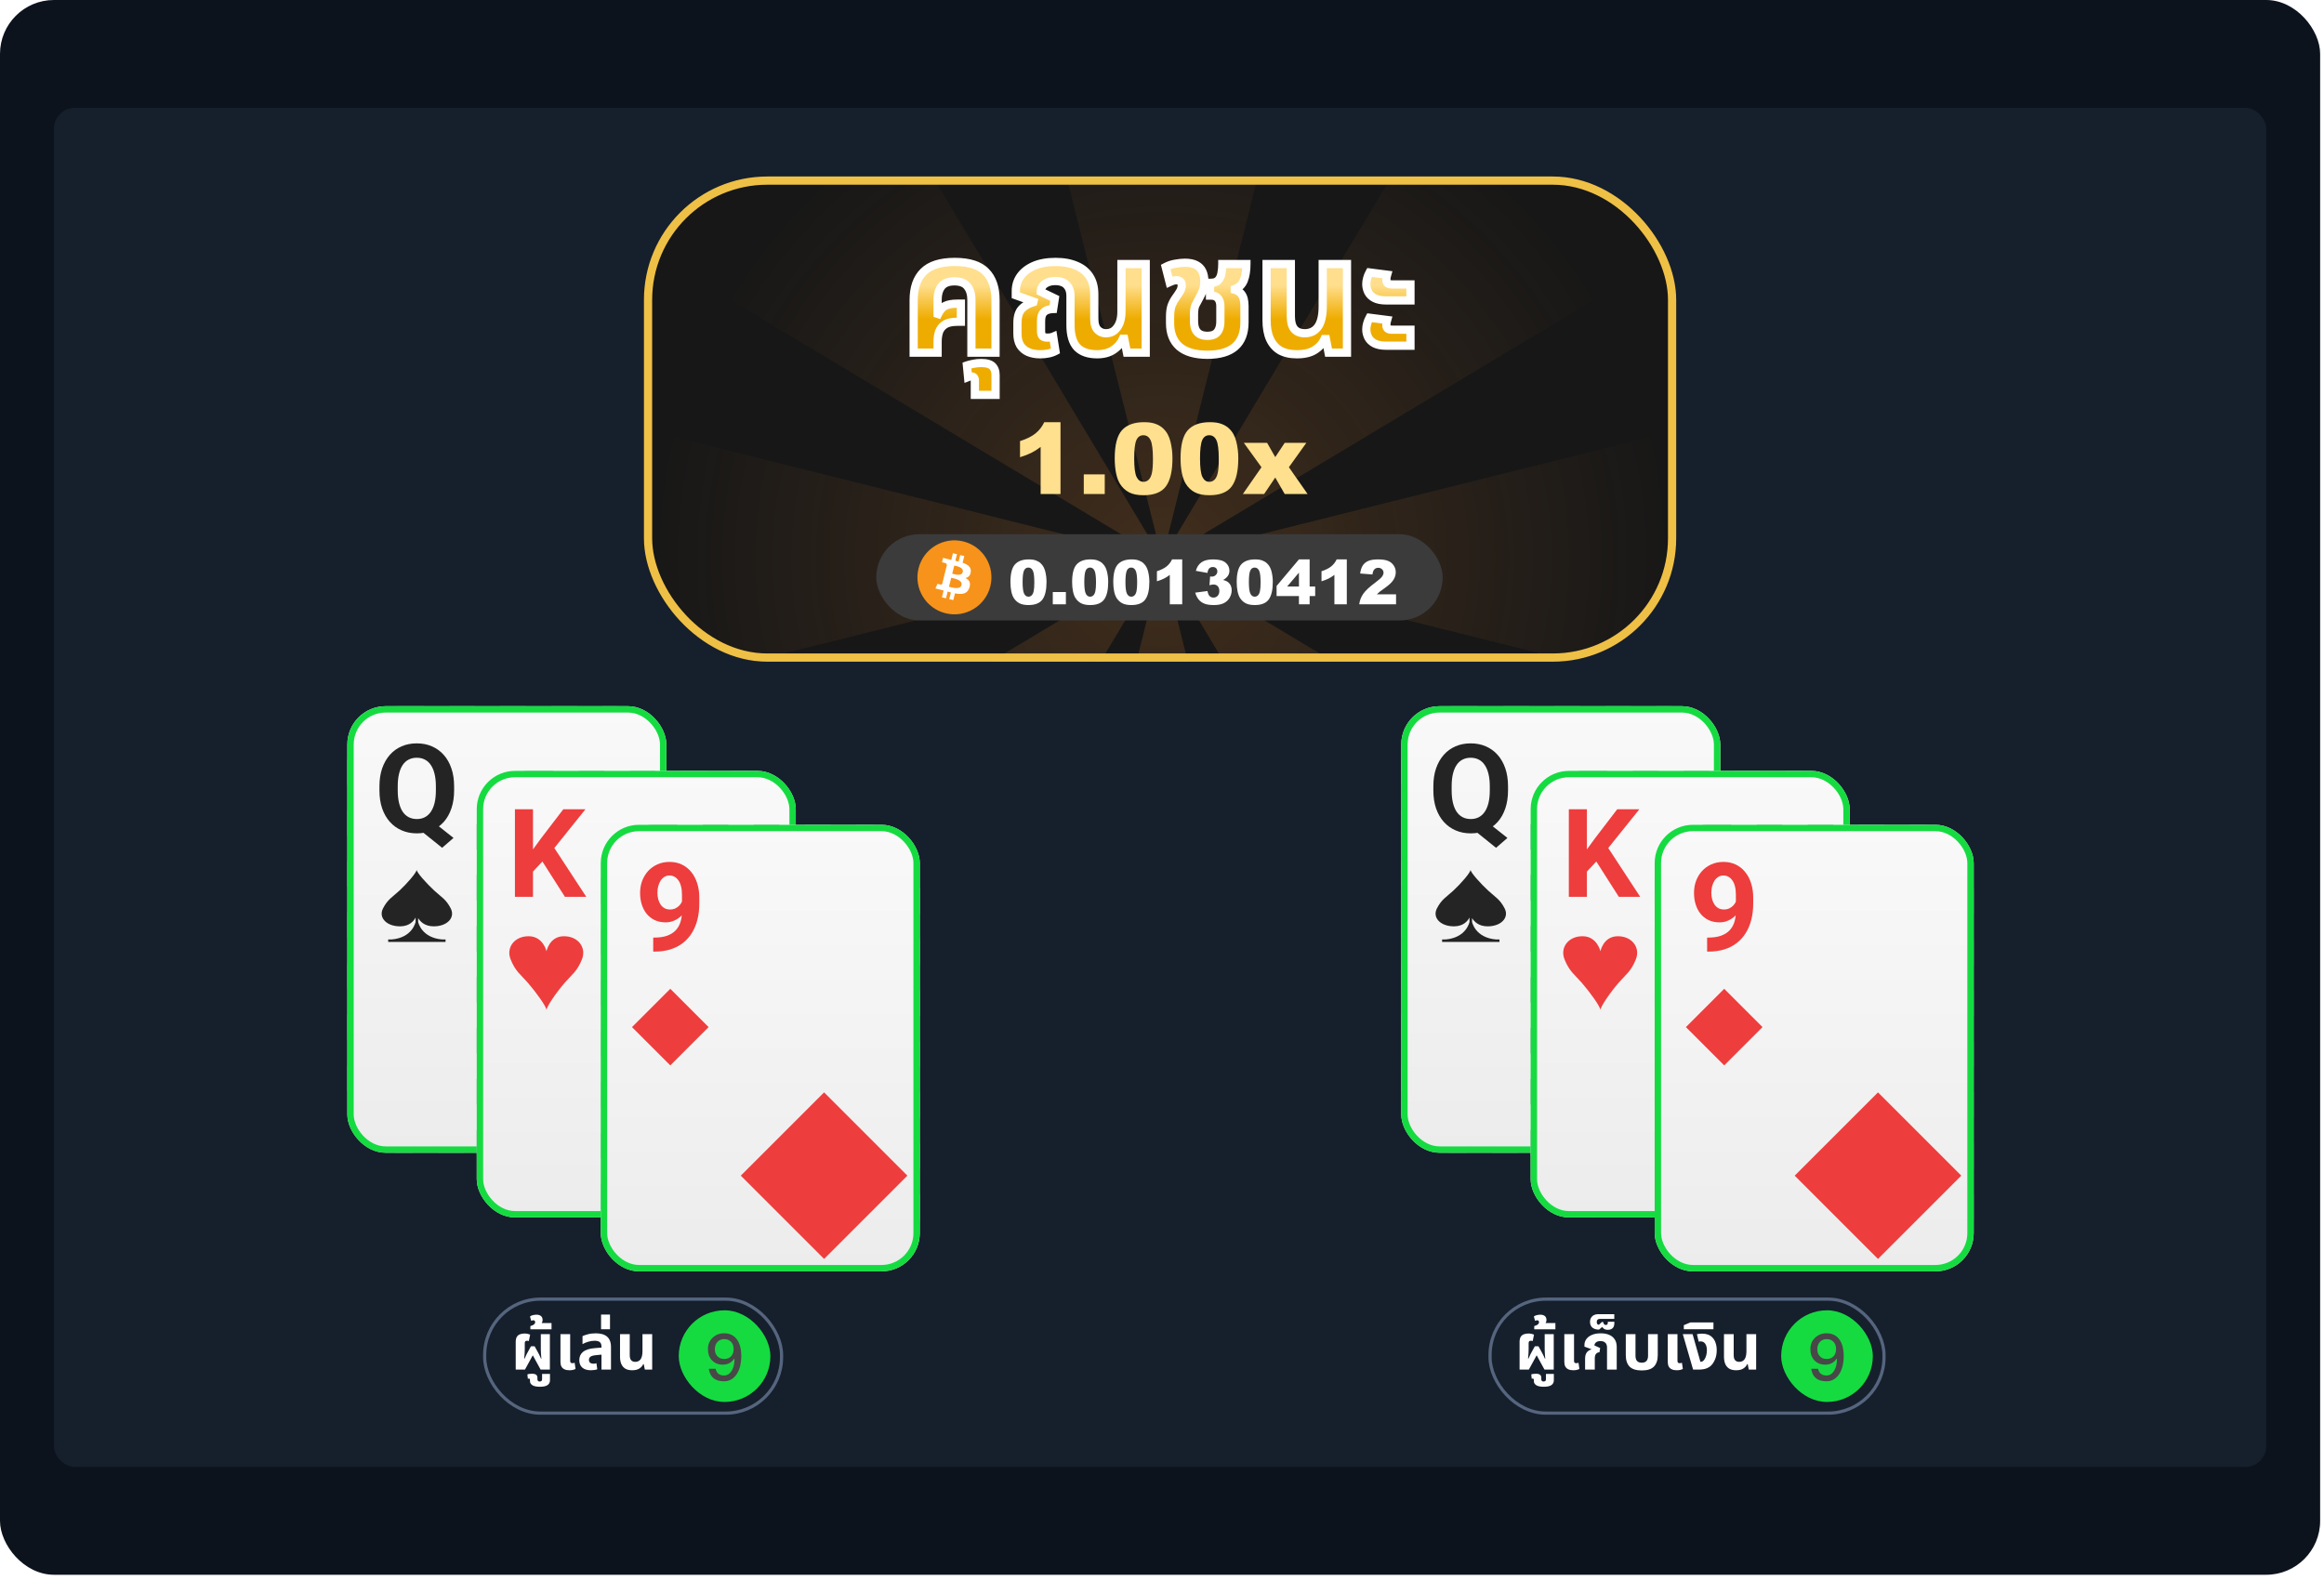 <svg width="431" height="293" viewBox="0 0 431 293" fill="none" xmlns="http://www.w3.org/2000/svg">
<rect width="430.285" height="292.109" rx="10" fill="#0D131C"/>
<rect x="10" y="20" width="410.285" height="252.109" rx="3.875" fill="#161F2C"/>
<g filter="url(#filter0_di_507_20166)">
<g clip-path="url(#clip0_507_20166)">
<rect x="119.422" y="29.688" width="191.441" height="90" rx="22.881" fill="#171717"/>
<path fill-rule="evenodd" clip-rule="evenodd" d="M215.523 100.619L215.524 100.62L120.185 76.785L120.185 124.455L215.524 100.62L215.523 100.622L215.523 100.621L215.523 100.622L131.256 151.182L164.964 184.89L215.523 100.625L191.689 195.959H239.359L215.525 100.625L266.084 184.89L299.791 151.182L215.524 100.622L215.525 100.621L215.524 100.622L215.524 100.62L310.863 124.455V76.785L215.524 100.62L215.524 100.619L215.525 100.619L215.524 100.618L215.524 100.618L299.791 50.058L266.084 16.351L215.525 100.615L239.359 5.281L191.689 5.281L215.523 100.616L164.964 16.351L131.256 50.058L215.523 100.618L215.523 100.619L215.523 100.619Z" fill="url(#paint0_radial_507_20166)"/>
<g filter="url(#filter1_d_507_20166)">
<path d="M169.445 59.315V49.565C169.445 47.264 170.055 45.514 171.275 44.315C172.495 43.094 174.425 42.484 177.065 42.484C179.725 42.484 181.645 43.094 182.825 44.315C184.025 45.514 184.625 47.264 184.625 49.565V59.315H180.155V49.505C180.155 48.444 179.905 47.614 179.405 47.014C178.925 46.395 178.125 46.084 177.005 46.084C175.905 46.084 175.105 46.395 174.605 47.014C174.125 47.614 173.885 48.444 173.885 49.505V52.114L173.975 52.145C174.355 51.364 174.805 50.855 175.325 50.614C175.865 50.355 176.595 50.224 177.515 50.224H178.205V53.584H177.515C176.515 53.584 175.755 53.755 175.235 54.094C174.715 54.434 174.355 54.885 174.155 55.444C173.975 55.984 173.885 56.594 173.885 57.275V59.315H169.445ZM180.793 67.144V64.475C180.793 63.974 180.573 63.724 180.133 63.724C180.033 63.724 179.933 63.734 179.833 63.755C179.733 63.775 179.633 63.804 179.533 63.844L179.323 61.684C179.603 61.584 179.993 61.484 180.493 61.385C180.973 61.285 181.463 61.234 181.963 61.234C182.943 61.234 183.633 61.425 184.033 61.804C184.433 62.205 184.633 62.745 184.633 63.425V67.144H180.793ZM192.919 59.614C192.059 59.614 191.309 59.474 190.669 59.194C190.049 58.914 189.559 58.495 189.199 57.934C188.859 57.355 188.689 56.635 188.689 55.775V53.825C188.689 52.645 188.949 51.775 189.469 51.215C189.989 50.654 190.709 50.234 191.629 49.955L191.659 49.834L188.389 48.664V47.885C188.389 46.864 188.669 45.955 189.229 45.154C189.809 44.334 190.649 43.684 191.749 43.205C192.849 42.724 194.189 42.484 195.769 42.484C197.249 42.484 198.519 42.715 199.579 43.175C200.659 43.614 201.489 44.285 202.069 45.184C202.649 46.065 202.939 47.175 202.939 48.514V53.014C202.939 53.974 203.149 54.664 203.569 55.084C203.989 55.505 204.509 55.715 205.129 55.715C205.709 55.715 206.209 55.554 206.629 55.234C207.049 54.895 207.379 54.434 207.619 53.855C207.859 53.255 207.979 52.554 207.979 51.755V42.874H212.479V59.315H208.999L208.489 56.734H208.249C207.889 57.575 207.299 58.264 206.479 58.804C205.679 59.344 204.679 59.614 203.479 59.614C201.839 59.614 200.599 59.184 199.759 58.325C198.939 57.444 198.529 56.065 198.529 54.184V48.844C198.529 48.145 198.399 47.594 198.139 47.194C197.899 46.775 197.569 46.474 197.149 46.294C196.729 46.114 196.249 46.025 195.709 46.025C194.949 46.025 194.319 46.194 193.819 46.535C193.319 46.855 193.049 47.344 193.009 48.005L195.619 49.264L195.319 51.215C194.579 51.234 194.019 51.414 193.639 51.755C193.259 52.075 193.069 52.645 193.069 53.465V55.294C193.069 55.734 193.159 56.054 193.339 56.255C193.539 56.434 193.849 56.525 194.269 56.525C194.449 56.525 194.629 56.514 194.809 56.495C195.009 56.455 195.179 56.404 195.319 56.344L195.739 59.014C195.359 59.215 194.929 59.364 194.449 59.465C193.969 59.565 193.459 59.614 192.919 59.614ZM223.925 59.705C221.645 59.705 219.915 59.205 218.735 58.205C217.575 57.184 216.995 55.724 216.995 53.825V52.654C216.995 51.834 217.085 51.154 217.265 50.614C217.465 50.075 217.725 49.584 218.045 49.145C218.365 48.705 218.625 48.315 218.825 47.974C219.045 47.614 219.155 47.245 219.155 46.864C219.155 46.505 219.065 46.255 218.885 46.114C218.725 45.955 218.505 45.874 218.225 45.874C218.025 45.874 217.815 45.904 217.595 45.965C217.395 46.025 217.165 46.114 216.905 46.234L216.185 43.414C216.745 43.114 217.345 42.914 217.985 42.815C218.645 42.694 219.225 42.635 219.725 42.635C220.605 42.635 221.305 42.775 221.825 43.054C222.365 43.334 222.755 43.734 222.995 44.255C223.235 44.775 223.355 45.395 223.355 46.114C223.355 46.734 223.265 47.285 223.085 47.764C222.905 48.224 222.675 48.705 222.395 49.205C222.135 49.664 221.905 50.094 221.705 50.495C221.525 50.895 221.435 51.474 221.435 52.234V53.374C221.435 54.035 221.525 54.575 221.705 54.995C221.905 55.414 222.195 55.724 222.575 55.925C222.955 56.105 223.405 56.194 223.925 56.194C224.785 56.194 225.395 55.965 225.755 55.505C226.135 55.025 226.325 54.385 226.325 53.584V50.675C226.325 50.075 226.185 49.605 225.905 49.264C225.645 48.904 225.195 48.724 224.555 48.724H224.405V46.355H224.585C225.205 46.355 225.665 46.184 225.965 45.844C226.265 45.505 226.455 45.075 226.535 44.554C226.635 44.014 226.685 43.455 226.685 42.874H231.155C231.155 44.094 230.995 45.105 230.675 45.904C230.355 46.705 229.795 47.245 228.995 47.525V47.645C229.475 47.785 229.845 48.005 230.105 48.304C230.365 48.584 230.545 48.925 230.645 49.325C230.745 49.724 230.795 50.164 230.795 50.645V53.705C230.795 55.684 230.215 57.184 229.055 58.205C227.895 59.205 226.185 59.705 223.925 59.705ZM240.504 59.614C239.284 59.614 238.254 59.385 237.414 58.925C236.594 58.444 235.964 57.734 235.524 56.794C235.104 55.855 234.894 54.705 234.894 53.344V42.874H239.394V52.565C239.394 53.664 239.614 54.465 240.054 54.965C240.494 55.465 241.134 55.715 241.974 55.715C243.034 55.715 243.854 55.315 244.434 54.514C245.014 53.694 245.304 52.434 245.304 50.734V42.874H249.804V59.315H246.384L245.904 56.794H245.634C245.294 57.594 244.704 58.264 243.864 58.804C243.044 59.344 241.924 59.614 240.504 59.614ZM257.108 49.624C256.188 49.624 255.458 49.484 254.918 49.205C254.378 48.925 253.988 48.554 253.748 48.094C253.508 47.614 253.388 47.114 253.388 46.594C253.388 46.255 253.438 45.904 253.538 45.544C253.638 45.164 253.788 44.794 253.988 44.434L257.258 44.855C257.218 44.995 257.178 45.145 257.138 45.304C257.118 45.465 257.108 45.635 257.108 45.815C257.108 46.075 257.188 46.285 257.348 46.444C257.508 46.584 257.788 46.654 258.188 46.654H261.578V49.624H257.108ZM257.108 58.025C256.188 58.025 255.458 57.885 254.918 57.605C254.378 57.325 253.988 56.955 253.748 56.495C253.508 56.014 253.388 55.514 253.388 54.995C253.388 54.654 253.438 54.304 253.538 53.944C253.638 53.565 253.788 53.194 253.988 52.834L257.258 53.255C257.218 53.395 257.178 53.544 257.138 53.705C257.118 53.864 257.108 54.035 257.108 54.215C257.108 54.474 257.188 54.684 257.348 54.844C257.508 54.984 257.788 55.054 258.188 55.054H261.578V58.025H257.108Z" fill="url(#paint1_linear_507_20166)"/>
<path d="M169.445 59.315H168.682V60.077H169.445V59.315ZM171.275 44.315L171.81 44.858L171.814 44.854L171.275 44.315ZM182.825 44.315L182.276 44.845L182.285 44.854L182.825 44.315ZM184.625 59.315V60.077H185.387V59.315H184.625ZM180.155 59.315H179.392V60.077H180.155V59.315ZM179.405 47.014L178.802 47.481L178.81 47.492L178.819 47.503L179.405 47.014ZM174.605 47.014L174.011 46.536L174.009 46.538L174.605 47.014ZM173.885 52.114H173.122V52.664L173.643 52.838L173.885 52.114ZM173.975 52.145L173.733 52.868L174.368 53.079L174.66 52.478L173.975 52.145ZM175.325 50.614L175.644 51.307L175.656 51.302L175.325 50.614ZM178.205 50.224H178.967V49.462H178.205V50.224ZM178.205 53.584V54.347H178.967V53.584H178.205ZM174.155 55.444L173.436 55.188L173.434 55.196L173.431 55.203L174.155 55.444ZM173.885 59.315V60.077H174.647V59.315H173.885ZM170.207 59.315V49.565H168.682V59.315H170.207ZM170.207 49.565C170.207 47.396 170.78 45.871 171.809 44.858L170.74 43.771C169.329 45.158 168.682 47.133 168.682 49.565H170.207ZM171.814 44.854C172.831 43.837 174.522 43.247 177.065 43.247V41.722C174.327 41.722 172.159 42.352 170.735 43.775L171.814 44.854ZM177.065 43.247C179.632 43.247 181.304 43.839 182.276 44.845L183.373 43.784C181.985 42.35 179.817 41.722 177.065 41.722V43.247ZM182.285 44.854C183.297 45.866 183.862 47.393 183.862 49.565H185.387C185.387 47.136 184.752 45.163 183.364 43.775L182.285 44.854ZM183.862 49.565V59.315H185.387V49.565H183.862ZM184.625 58.552H180.155V60.077H184.625V58.552ZM180.917 59.315V49.505H179.392V59.315H180.917ZM180.917 49.505C180.917 48.33 180.64 47.305 179.991 46.526L178.819 47.503C179.169 47.924 179.392 48.559 179.392 49.505H180.917ZM180.008 46.547C179.329 45.67 178.254 45.322 177.005 45.322V46.847C177.995 46.847 178.521 47.118 178.802 47.481L180.008 46.547ZM177.005 45.322C175.767 45.322 174.705 45.675 174.011 46.536L175.198 47.493C175.504 47.114 176.042 46.847 177.005 46.847V45.322ZM174.009 46.538C173.386 47.316 173.122 48.336 173.122 49.505H174.647C174.647 48.553 174.863 47.912 175.2 47.491L174.009 46.538ZM173.122 49.505V52.114H174.647V49.505H173.122ZM173.643 52.838L173.733 52.868L174.216 51.421L174.126 51.391L173.643 52.838ZM174.66 52.478C175.001 51.779 175.348 51.444 175.644 51.307L175.005 49.922C174.261 50.265 173.708 50.95 173.289 51.81L174.66 52.478ZM175.656 51.302C176.052 51.111 176.654 50.987 177.515 50.987V49.462C176.536 49.462 175.677 49.598 174.994 49.927L175.656 51.302ZM177.515 50.987H178.205V49.462H177.515V50.987ZM177.442 50.224V53.584H178.967V50.224H177.442ZM178.205 52.822H177.515V54.347H178.205V52.822ZM177.515 52.822C176.449 52.822 175.516 52.999 174.817 53.456L175.652 54.733C175.993 54.51 176.581 54.347 177.515 54.347V52.822ZM174.817 53.456C174.165 53.883 173.695 54.464 173.436 55.188L174.873 55.701C175.014 55.305 175.265 54.986 175.652 54.733L174.817 53.456ZM173.431 55.203C173.221 55.834 173.122 56.528 173.122 57.275H174.647C174.647 56.661 174.729 56.134 174.878 55.686L173.431 55.203ZM173.122 57.275V59.315H174.647V57.275H173.122ZM173.885 58.552H169.445V60.077H173.885V58.552ZM180.793 67.144H180.03V67.907H180.793V67.144ZM179.833 63.755L179.982 64.502L179.833 63.755ZM179.533 63.844L178.774 63.918L178.872 64.93L179.816 64.553L179.533 63.844ZM179.323 61.684L179.066 60.966L178.506 61.166L178.564 61.758L179.323 61.684ZM180.493 61.385L180.642 62.132L180.648 62.131L180.493 61.385ZM184.033 61.804L184.572 61.265L184.565 61.258L184.558 61.252L184.033 61.804ZM184.633 67.144V67.907H185.396V67.144H184.633ZM181.556 67.144V64.475H180.03V67.144H181.556ZM181.556 64.475C181.556 64.129 181.482 63.728 181.2 63.408C180.903 63.07 180.498 62.962 180.133 62.962V64.487C180.172 64.487 180.174 64.493 180.151 64.485C180.14 64.48 180.124 64.472 180.105 64.46C180.087 64.448 180.07 64.433 180.055 64.416C180.025 64.381 180.018 64.356 180.02 64.361C180.022 64.369 180.03 64.403 180.03 64.475H181.556ZM180.133 62.962C179.982 62.962 179.832 62.977 179.683 63.007L179.982 64.502C180.034 64.492 180.084 64.487 180.133 64.487V62.962ZM179.683 63.007C179.535 63.036 179.39 63.08 179.25 63.136L179.816 64.553C179.875 64.529 179.931 64.513 179.982 64.502L179.683 63.007ZM180.292 63.771L180.082 61.611L178.564 61.758L178.774 63.918L180.292 63.771ZM179.579 62.403C179.808 62.321 180.157 62.229 180.642 62.132L180.343 60.637C179.829 60.739 179.397 60.848 179.066 60.966L179.579 62.403ZM180.648 62.131C181.076 62.042 181.514 61.997 181.963 61.997V60.472C181.412 60.472 180.869 60.527 180.337 60.638L180.648 62.131ZM181.963 61.997C182.886 61.997 183.325 62.184 183.508 62.357L184.558 61.252C183.941 60.665 183 60.472 181.963 60.472V61.997ZM183.494 62.344C183.722 62.572 183.87 62.903 183.87 63.425H185.396C185.396 62.586 185.143 61.836 184.572 61.265L183.494 62.344ZM183.87 63.425V67.144H185.396V63.425H183.87ZM184.633 66.382H180.793V67.907H184.633V66.382ZM190.669 59.194L190.355 59.89L190.363 59.893L190.669 59.194ZM189.199 57.934L188.541 58.32L188.549 58.334L188.558 58.347L189.199 57.934ZM189.469 51.215L188.91 50.696L189.469 51.215ZM191.629 49.955L191.851 50.684L192.264 50.558L192.369 50.139L191.629 49.955ZM191.659 49.834L192.399 50.019L192.567 49.349L191.916 49.116L191.659 49.834ZM188.389 48.664H187.626V49.202L188.132 49.383L188.389 48.664ZM189.229 45.154L188.606 44.714L188.604 44.717L189.229 45.154ZM191.749 43.205L192.054 43.904V43.904L191.749 43.205ZM199.579 43.175L199.276 43.874L199.283 43.877L199.291 43.881L199.579 43.175ZM202.069 45.184L201.428 45.598L201.432 45.604L202.069 45.184ZM203.569 55.084L204.108 54.545L204.108 54.545L203.569 55.084ZM206.629 55.234L207.091 55.841L207.1 55.834L207.109 55.827L206.629 55.234ZM207.619 53.855L208.324 54.146L208.327 54.138L207.619 53.855ZM207.979 42.874V42.112H207.216V42.874H207.979ZM212.479 42.874H213.242V42.112H212.479V42.874ZM212.479 59.315V60.077H213.242V59.315H212.479ZM208.999 59.315L208.251 59.462L208.372 60.077H208.999V59.315ZM208.489 56.734L209.237 56.587L209.116 55.972H208.489V56.734ZM208.249 56.734V55.972H207.746L207.548 56.434L208.249 56.734ZM206.479 58.804L206.06 58.167L206.052 58.172L206.479 58.804ZM199.759 58.325L199.201 58.844L199.207 58.851L199.214 58.857L199.759 58.325ZM198.139 47.194L197.477 47.573L197.488 47.592L197.5 47.61L198.139 47.194ZM197.149 46.294L196.849 46.995L197.149 46.294ZM193.819 46.535L194.23 47.177L194.239 47.171L194.248 47.165L193.819 46.535ZM193.009 48.005L192.248 47.958L192.217 48.469L192.678 48.691L193.009 48.005ZM195.619 49.264L196.373 49.38L196.459 48.823L195.951 48.578L195.619 49.264ZM195.319 51.215L195.34 51.977L195.976 51.96L196.073 51.33L195.319 51.215ZM193.639 51.755L194.13 52.338L194.139 52.331L194.148 52.323L193.639 51.755ZM193.339 56.255L192.772 56.765L192.799 56.794L192.829 56.821L193.339 56.255ZM194.809 56.495L194.893 57.252L194.926 57.249L194.959 57.242L194.809 56.495ZM195.319 56.344L196.073 56.226L195.92 55.257L195.019 55.643L195.319 56.344ZM195.739 59.014L196.094 59.689L196.577 59.435L196.493 58.896L195.739 59.014ZM194.449 59.465L194.294 58.718L194.449 59.465ZM192.919 58.852C192.141 58.852 191.499 58.725 190.975 58.496L190.363 59.893C191.119 60.224 191.978 60.377 192.919 60.377V58.852ZM190.983 58.499C190.494 58.279 190.119 57.955 189.841 57.522L188.558 58.347C188.999 59.034 189.604 59.55 190.355 59.89L190.983 58.499ZM189.857 57.549C189.602 57.114 189.452 56.536 189.452 55.775H187.926C187.926 56.733 188.116 57.595 188.541 58.32L189.857 57.549ZM189.452 55.775V53.825H187.926V55.775H189.452ZM189.452 53.825C189.452 52.736 189.695 52.093 190.028 51.733L188.91 50.696C188.204 51.456 187.926 52.553 187.926 53.825H189.452ZM190.028 51.733C190.436 51.295 191.027 50.935 191.851 50.684L191.407 49.225C190.391 49.534 189.543 50.014 188.91 50.696L190.028 51.733ZM192.369 50.139L192.399 50.019L190.919 49.65L190.889 49.77L192.369 50.139ZM191.916 49.116L188.646 47.946L188.132 49.383L191.402 50.553L191.916 49.116ZM189.152 48.664V47.885H187.626V48.664H189.152ZM189.152 47.885C189.152 47.014 189.388 46.258 189.854 45.592L188.604 44.717C187.95 45.651 187.626 46.715 187.626 47.885H189.152ZM189.852 45.595C190.337 44.909 191.057 44.339 192.054 43.904L191.444 42.505C190.242 43.03 189.281 43.76 188.606 44.714L189.852 45.595ZM192.054 43.904C193.033 43.477 194.263 43.247 195.769 43.247V41.722C194.116 41.722 192.666 41.972 191.444 42.505L192.054 43.904ZM195.769 43.247C197.173 43.247 198.334 43.466 199.276 43.874L199.883 42.475C198.704 41.963 197.325 41.722 195.769 41.722V43.247ZM199.291 43.881C200.24 44.267 200.941 44.841 201.428 45.598L202.71 44.771C202.038 43.728 201.078 42.962 199.867 42.468L199.291 43.881ZM201.432 45.604C201.911 46.33 202.176 47.283 202.176 48.514H203.702C203.702 47.066 203.388 45.799 202.706 44.765L201.432 45.604ZM202.176 48.514V53.014H203.702V48.514H202.176ZM202.176 53.014C202.176 54.057 202.4 54.994 203.03 55.624L204.108 54.545C203.898 54.335 203.702 53.892 203.702 53.014H202.176ZM203.03 55.624C203.6 56.194 204.317 56.477 205.129 56.477V54.952C204.702 54.952 204.379 54.815 204.108 54.545L203.03 55.624ZM205.129 56.477C205.859 56.477 206.525 56.272 207.091 55.841L206.167 54.628C205.893 54.837 205.56 54.952 205.129 54.952V56.477ZM207.109 55.827C207.643 55.395 208.043 54.825 208.324 54.146L206.914 53.563C206.715 54.044 206.455 54.394 206.149 54.642L207.109 55.827ZM208.327 54.138C208.611 53.429 208.742 52.629 208.742 51.755H207.216C207.216 52.48 207.108 53.08 206.911 53.571L208.327 54.138ZM208.742 51.755V42.874H207.216V51.755H208.742ZM207.979 43.637H212.479V42.112H207.979V43.637ZM211.716 42.874V59.315H213.242V42.874H211.716ZM212.479 58.552H208.999V60.077H212.479V58.552ZM209.747 59.166L209.237 56.587L207.741 56.882L208.251 59.462L209.747 59.166ZM208.489 55.972H208.249V57.497H208.489V55.972ZM207.548 56.434C207.251 57.126 206.765 57.703 206.06 58.167L206.899 59.441C207.834 58.826 208.527 58.023 208.95 57.035L207.548 56.434ZM206.052 58.172C205.406 58.608 204.564 58.852 203.479 58.852V60.377C204.794 60.377 205.952 60.08 206.906 59.437L206.052 58.172ZM203.479 58.852C201.968 58.852 200.955 58.457 200.305 57.791L199.214 58.857C200.243 59.911 201.711 60.377 203.479 60.377V58.852ZM200.317 57.804C199.686 57.127 199.292 55.976 199.292 54.184H197.766C197.766 56.153 198.192 57.762 199.201 58.844L200.317 57.804ZM199.292 54.184V48.844H197.766V54.184H199.292ZM199.292 48.844C199.292 48.062 199.148 47.348 198.779 46.779L197.5 47.61C197.65 47.841 197.766 48.227 197.766 48.844H199.292ZM198.801 46.816C198.484 46.261 198.031 45.843 197.45 45.593L196.849 46.995C197.107 47.106 197.314 47.288 197.477 47.573L198.801 46.816ZM197.45 45.593C196.919 45.366 196.334 45.262 195.709 45.262V46.787C196.164 46.787 196.539 46.863 196.849 46.995L197.45 45.593ZM195.709 45.262C194.836 45.262 194.046 45.458 193.39 45.904L194.248 47.165C194.593 46.931 195.063 46.787 195.709 46.787V45.262ZM193.408 45.892C192.677 46.36 192.301 47.087 192.248 47.958L193.77 48.051C193.798 47.602 193.961 47.349 194.23 47.177L193.408 45.892ZM192.678 48.691L195.288 49.951L195.951 48.578L193.341 47.318L192.678 48.691ZM194.865 49.148L194.565 51.099L196.073 51.33L196.373 49.38L194.865 49.148ZM195.299 50.452C194.458 50.475 193.695 50.681 193.131 51.186L194.148 52.323C194.344 52.148 194.701 51.994 195.34 51.977L195.299 50.452ZM193.148 51.171C192.51 51.708 192.306 52.562 192.306 53.465H193.832C193.832 52.727 194.008 52.441 194.13 52.338L193.148 51.171ZM192.306 53.465V55.294H193.832V53.465H192.306ZM192.306 55.294C192.306 55.81 192.407 56.359 192.772 56.765L193.906 55.744C193.911 55.749 193.892 55.731 193.871 55.658C193.85 55.583 193.832 55.466 193.832 55.294H192.306ZM192.829 56.821C193.229 57.182 193.762 57.287 194.269 57.287V55.762C194.111 55.762 194.003 55.744 193.934 55.724C193.901 55.715 193.879 55.705 193.867 55.699C193.854 55.692 193.85 55.688 193.849 55.688L192.829 56.821ZM194.269 57.287C194.477 57.287 194.686 57.276 194.893 57.252L194.725 55.736C194.573 55.753 194.421 55.762 194.269 55.762V57.287ZM194.959 57.242C195.194 57.195 195.418 57.132 195.62 57.045L195.019 55.643C194.94 55.677 194.824 55.714 194.66 55.747L194.959 57.242ZM194.566 56.463L194.986 59.133L196.493 58.896L196.073 56.226L194.566 56.463ZM195.384 58.34C195.075 58.502 194.714 58.63 194.294 58.718L194.605 60.211C195.145 60.099 195.643 59.927 196.094 59.689L195.384 58.34ZM194.294 58.718C193.87 58.806 193.412 58.852 192.919 58.852V60.377C193.506 60.377 194.069 60.323 194.605 60.211L194.294 58.718ZM218.735 58.205L218.231 58.777L218.242 58.786L218.735 58.205ZM217.265 50.614L216.55 50.35L216.545 50.361L216.541 50.373L217.265 50.614ZM218.045 49.145L218.662 49.593L218.045 49.145ZM218.825 47.974L218.174 47.577L218.167 47.588L218.825 47.974ZM218.885 46.114L218.346 46.654L218.379 46.687L218.417 46.717L218.885 46.114ZM217.595 45.965L217.394 45.229L217.385 45.231L217.376 45.234L217.595 45.965ZM216.905 46.234L216.166 46.423L216.393 47.311L217.224 46.927L216.905 46.234ZM216.185 43.414L215.825 42.742L215.298 43.024L215.446 43.603L216.185 43.414ZM217.985 42.815L218.103 43.568L218.112 43.567L218.121 43.565L217.985 42.815ZM221.825 43.054L221.463 43.726L221.474 43.732L221.825 43.054ZM222.995 44.255L223.687 43.935V43.935L222.995 44.255ZM223.085 47.764L223.795 48.042L223.799 48.032L223.085 47.764ZM222.395 49.205L223.059 49.58L223.06 49.577L222.395 49.205ZM221.705 50.495L221.023 50.153L221.016 50.167L221.009 50.181L221.705 50.495ZM221.705 54.995L221.004 55.295L221.01 55.309L221.016 55.322L221.705 54.995ZM222.575 55.925L222.22 56.599L222.234 56.607L222.248 56.614L222.575 55.925ZM225.755 55.505L225.157 55.031L225.154 55.034L225.755 55.505ZM225.905 49.264L225.287 49.711L225.301 49.731L225.316 49.749L225.905 49.264ZM224.405 48.724H223.642V49.487H224.405V48.724ZM224.405 46.355V45.592H223.642V46.355H224.405ZM225.965 45.844L226.537 46.349L225.965 45.844ZM226.535 44.554L225.785 44.416L225.783 44.427L225.781 44.438L226.535 44.554ZM226.685 42.874V42.112H225.922V42.874H226.685ZM231.155 42.874H231.918V42.112H231.155V42.874ZM230.675 45.904L229.967 45.621L229.967 45.621L230.675 45.904ZM228.995 47.525L228.743 46.805L228.232 46.983V47.525H228.995ZM228.995 47.645H228.232V48.217L228.781 48.377L228.995 47.645ZM230.105 48.304L229.529 48.804L229.537 48.814L229.546 48.823L230.105 48.304ZM230.645 49.325L229.905 49.509L230.645 49.325ZM229.055 58.205L229.553 58.782L229.559 58.777L229.055 58.205ZM223.925 58.942C221.742 58.942 220.218 58.461 219.228 57.623L218.242 58.786C219.612 59.947 221.547 60.467 223.925 60.467V58.942ZM219.239 57.632C218.28 56.789 217.758 55.56 217.758 53.825H216.232C216.232 55.889 216.869 57.58 218.231 58.777L219.239 57.632ZM217.758 53.825V52.654H216.232V53.825H217.758ZM217.758 52.654C217.758 51.883 217.843 51.292 217.988 50.856L216.541 50.373C216.327 51.017 216.232 51.785 216.232 52.654H217.758ZM217.98 50.879C218.157 50.401 218.385 49.973 218.662 49.593L217.428 48.696C217.065 49.196 216.772 49.748 216.55 50.35L217.98 50.879ZM218.662 49.593C218.991 49.14 219.266 48.729 219.482 48.361L218.167 47.588C217.984 47.9 217.739 48.269 217.428 48.696L218.662 49.593ZM219.476 48.372C219.761 47.906 219.918 47.4 219.918 46.864H218.392C218.392 47.089 218.329 47.323 218.174 47.577L219.476 48.372ZM219.918 46.864C219.918 46.406 219.806 45.864 219.353 45.512L218.417 46.717C218.398 46.702 218.384 46.687 218.376 46.674C218.368 46.663 218.367 46.658 218.37 46.665C218.376 46.684 218.392 46.743 218.392 46.864H219.918ZM219.424 45.575C219.089 45.24 218.656 45.112 218.225 45.112V46.637C218.293 46.637 218.327 46.647 218.339 46.651C218.345 46.653 218.347 46.655 218.346 46.654C218.346 46.654 218.345 46.654 218.346 46.654L219.424 45.575ZM218.225 45.112C217.948 45.112 217.671 45.153 217.394 45.229L217.796 46.7C217.959 46.656 218.101 46.637 218.225 46.637V45.112ZM217.376 45.234C217.131 45.307 216.867 45.412 216.585 45.542L217.224 46.927C217.463 46.817 217.658 46.742 217.814 46.695L217.376 45.234ZM217.644 46.046L216.924 43.226L215.446 43.603L216.166 46.423L217.644 46.046ZM216.545 44.087C217.028 43.828 217.546 43.655 218.103 43.568L217.867 42.061C217.144 42.174 216.462 42.401 215.825 42.742L216.545 44.087ZM218.121 43.565C218.75 43.45 219.283 43.397 219.725 43.397V41.872C219.167 41.872 218.539 41.938 217.848 42.064L218.121 43.565ZM219.725 43.397C220.536 43.397 221.096 43.528 221.463 43.726L222.186 42.383C221.514 42.021 220.674 41.872 219.725 41.872V43.397ZM221.474 43.732C221.873 43.939 222.138 44.218 222.302 44.574L223.687 43.935C223.372 43.251 222.856 42.73 222.176 42.377L221.474 43.732ZM222.302 44.574C222.486 44.972 222.592 45.477 222.592 46.114H224.118C224.118 45.312 223.984 44.577 223.687 43.935L222.302 44.574ZM222.592 46.114C222.592 46.662 222.513 47.118 222.371 47.497L223.799 48.032C224.017 47.451 224.118 46.807 224.118 46.114H222.592ZM222.375 47.486C222.209 47.909 221.995 48.358 221.729 48.832L223.06 49.577C223.355 49.051 223.601 48.54 223.795 48.042L222.375 47.486ZM221.731 48.829C221.466 49.298 221.229 49.74 221.023 50.153L222.387 50.836C222.58 50.449 222.804 50.031 223.059 49.58L221.731 48.829ZM221.009 50.181C220.764 50.727 220.672 51.434 220.672 52.234H222.198C222.198 51.515 222.286 51.062 222.4 50.807L221.009 50.181ZM220.672 52.234V53.374H222.198V52.234H220.672ZM220.672 53.374C220.672 54.096 220.769 54.748 221.004 55.295L222.406 54.694C222.28 54.401 222.198 53.973 222.198 53.374H220.672ZM221.016 55.322C221.281 55.878 221.682 56.316 222.22 56.599L222.93 55.249C222.708 55.133 222.529 54.951 222.394 54.666L221.016 55.322ZM222.248 56.614C222.752 56.852 223.318 56.957 223.925 56.957V55.432C223.492 55.432 223.158 55.357 222.901 55.235L222.248 56.614ZM223.925 56.957C224.905 56.957 225.793 56.694 226.356 55.974L225.154 55.034C224.997 55.235 224.665 55.432 223.925 55.432V56.957ZM226.353 55.978C226.868 55.327 227.088 54.503 227.088 53.584H225.562C225.562 54.266 225.401 54.722 225.157 55.031L226.353 55.978ZM227.088 53.584V50.675H225.562V53.584H227.088ZM227.088 50.675C227.088 49.961 226.921 49.298 226.494 48.78L225.316 49.749C225.449 49.91 225.562 50.188 225.562 50.675H227.088ZM226.523 48.818C226.064 48.182 225.325 47.962 224.555 47.962V49.487C225.065 49.487 225.226 49.627 225.287 49.711L226.523 48.818ZM224.555 47.962H224.405V49.487H224.555V47.962ZM225.168 48.724V46.355H223.642V48.724H225.168ZM224.405 47.117H224.585V45.592H224.405V47.117ZM224.585 47.117C225.34 47.117 226.044 46.907 226.537 46.349L225.393 45.34C225.285 45.462 225.07 45.592 224.585 45.592V47.117ZM226.537 46.349C226.948 45.883 227.19 45.311 227.289 44.67L225.781 44.438C225.72 44.838 225.582 45.126 225.393 45.34L226.537 46.349ZM227.285 44.693C227.394 44.105 227.448 43.498 227.448 42.874H225.922C225.922 43.41 225.876 43.924 225.785 44.416L227.285 44.693ZM226.685 43.637H231.155V42.112H226.685V43.637ZM230.392 42.874C230.392 44.035 230.239 44.94 229.967 45.621L231.383 46.188C231.751 45.269 231.918 44.154 231.918 42.874H230.392ZM229.967 45.621C229.727 46.221 229.331 46.599 228.743 46.805L229.247 48.244C230.259 47.89 230.983 47.188 231.383 46.188L229.967 45.621ZM228.232 47.525V47.645H229.758V47.525H228.232ZM228.781 48.377C229.157 48.486 229.387 48.64 229.529 48.804L230.681 47.805C230.303 47.369 229.793 47.083 229.208 46.912L228.781 48.377ZM229.546 48.823C229.712 49.002 229.834 49.224 229.905 49.509L231.385 49.139C231.256 48.625 231.018 48.167 230.664 47.785L229.546 48.823ZM229.905 49.509C229.988 49.84 230.032 50.217 230.032 50.645H231.558C231.558 50.112 231.502 49.609 231.385 49.139L229.905 49.509ZM230.032 50.645V53.705H231.558V50.645H230.032ZM230.032 53.705C230.032 55.531 229.503 56.795 228.551 57.632L229.559 58.777C230.927 57.574 231.558 55.838 231.558 53.705H230.032ZM228.557 57.627C227.588 58.462 226.087 58.942 223.925 58.942V60.467C226.283 60.467 228.202 59.947 229.553 58.782L228.557 57.627ZM237.414 58.925L237.029 59.583L237.038 59.588L237.048 59.593L237.414 58.925ZM235.524 56.794L234.827 57.106L234.833 57.118L235.524 56.794ZM234.894 42.874V42.112H234.131V42.874H234.894ZM239.394 42.874H240.157V42.112H239.394V42.874ZM240.054 54.965L240.626 54.461L240.054 54.965ZM244.434 54.514L245.051 54.962L245.057 54.955L244.434 54.514ZM245.304 42.874V42.112H244.541V42.874H245.304ZM249.804 42.874H250.567V42.112H249.804V42.874ZM249.804 59.315V60.077H250.567V59.315H249.804ZM246.384 59.315L245.635 59.457L245.753 60.077H246.384V59.315ZM245.904 56.794L246.653 56.652L246.535 56.032H245.904V56.794ZM245.634 56.794V56.032H245.129L244.932 56.496L245.634 56.794ZM243.864 58.804L243.451 58.163L243.444 58.167L243.864 58.804ZM240.504 58.852C239.378 58.852 238.481 58.639 237.78 58.255L237.048 59.593C238.026 60.13 239.19 60.377 240.504 60.377V58.852ZM237.799 58.266C237.125 57.871 236.595 57.285 236.215 56.471L234.833 57.118C235.332 58.184 236.063 59.017 237.029 59.583L237.799 58.266ZM236.22 56.483C235.856 55.667 235.657 54.63 235.657 53.344H234.131C234.131 54.779 234.352 56.042 234.827 57.106L236.22 56.483ZM235.657 53.344V42.874H234.131V53.344H235.657ZM234.894 43.637H239.394V42.112H234.894V43.637ZM238.631 42.874V52.565H240.157V42.874H238.631ZM238.631 52.565C238.631 53.737 238.861 54.763 239.481 55.468L240.626 54.461C240.367 54.166 240.157 53.592 240.157 52.565H238.631ZM239.481 55.468C240.102 56.174 240.976 56.477 241.974 56.477V54.952C241.291 54.952 240.885 54.755 240.626 54.461L239.481 55.468ZM241.974 56.477C243.257 56.477 244.316 55.976 245.051 54.962L243.816 54.067C243.392 54.653 242.81 54.952 241.974 54.952V56.477ZM245.057 54.955C245.771 53.944 246.067 52.494 246.067 50.734H244.541C244.541 52.375 244.256 53.445 243.811 54.074L245.057 54.955ZM246.067 50.734V42.874H244.541V50.734H246.067ZM245.304 43.637H249.804V42.112H245.304V43.637ZM249.041 42.874V59.315H250.567V42.874H249.041ZM249.804 58.552H246.384V60.077H249.804V58.552ZM247.133 59.172L246.653 56.652L245.155 56.937L245.635 59.457L247.133 59.172ZM245.904 56.032H245.634V57.557H245.904V56.032ZM244.932 56.496C244.66 57.135 244.182 57.693 243.451 58.163L244.276 59.446C245.225 58.836 245.927 58.054 246.336 57.093L244.932 56.496ZM243.444 58.167C242.793 58.596 241.838 58.852 240.504 58.852V60.377C242.01 60.377 243.295 60.092 244.283 59.441L243.444 58.167ZM253.748 48.094L253.066 48.436L253.072 48.447L253.748 48.094ZM253.538 45.544L254.273 45.749L254.276 45.739L253.538 45.544ZM253.988 44.434L254.086 43.678L253.573 43.612L253.322 44.064L253.988 44.434ZM257.258 44.855L257.992 45.064L258.235 44.211L257.356 44.098L257.258 44.855ZM257.138 45.304L256.398 45.12L256.387 45.164L256.382 45.21L257.138 45.304ZM257.348 46.444L256.809 46.984L256.827 47.002L256.846 47.019L257.348 46.444ZM261.578 46.654H262.341V45.892H261.578V46.654ZM261.578 49.624V50.387H262.341V49.624H261.578ZM254.918 57.605L255.269 56.927L254.918 57.605ZM253.748 56.495L253.066 56.836L253.072 56.847L253.748 56.495ZM253.538 53.944L254.273 54.149L254.276 54.139L253.538 53.944ZM253.988 52.834L254.086 52.078L253.573 52.012L253.322 52.464L253.988 52.834ZM257.258 53.255L257.992 53.464L258.235 52.611L257.356 52.498L257.258 53.255ZM257.138 53.705L256.398 53.52L256.387 53.564L256.382 53.61L257.138 53.705ZM257.348 54.844L256.809 55.384L256.827 55.402L256.846 55.419L257.348 54.844ZM261.578 55.054H262.341V54.292H261.578V55.054ZM261.578 58.025V58.787H262.341V58.025H261.578ZM257.108 48.862C256.253 48.862 255.66 48.73 255.269 48.527L254.567 49.882C255.257 50.239 256.123 50.387 257.108 50.387V48.862ZM255.269 48.527C254.844 48.307 254.58 48.04 254.425 47.742L253.072 48.447C253.397 49.069 253.913 49.542 254.567 49.882L255.269 48.527ZM254.431 47.753C254.242 47.376 254.151 46.992 254.151 46.594H252.626C252.626 47.237 252.775 47.853 253.066 48.435L254.431 47.753ZM254.151 46.594C254.151 46.33 254.19 46.049 254.273 45.749L252.804 45.34C252.687 45.76 252.626 46.179 252.626 46.594H254.151ZM254.276 45.739C254.359 45.423 254.485 45.112 254.655 44.805L253.322 44.064C253.092 44.477 252.918 44.906 252.801 45.35L254.276 45.739ZM253.891 45.191L257.161 45.611L257.356 44.098L254.086 43.678L253.891 45.191ZM256.525 44.645C256.482 44.794 256.44 44.952 256.398 45.12L257.878 45.489C257.917 45.337 257.954 45.195 257.992 45.064L256.525 44.645ZM256.382 45.21C256.357 45.405 256.346 45.606 256.346 45.815H257.871C257.871 45.663 257.88 45.524 257.895 45.399L256.382 45.21ZM256.346 45.815C256.346 46.244 256.484 46.659 256.809 46.984L257.888 45.905C257.883 45.901 257.883 45.899 257.881 45.895C257.879 45.89 257.871 45.866 257.871 45.815H256.346ZM256.846 47.019C257.224 47.349 257.747 47.417 258.188 47.417V45.892C258.029 45.892 257.925 45.877 257.863 45.862C257.801 45.846 257.813 45.837 257.851 45.87L256.846 47.019ZM258.188 47.417H261.578V45.892H258.188V47.417ZM260.816 46.654V49.624H262.341V46.654H260.816ZM261.578 48.862H257.108V50.387H261.578V48.862ZM257.108 57.262C256.253 57.262 255.66 57.13 255.269 56.927L254.567 58.282C255.257 58.639 256.123 58.787 257.108 58.787V57.262ZM255.269 56.927C254.844 56.707 254.58 56.44 254.425 56.142L253.072 56.847C253.397 57.469 253.913 57.942 254.567 58.282L255.269 56.927ZM254.431 56.153C254.242 55.776 254.151 55.392 254.151 54.995H252.626C252.626 55.637 252.775 56.253 253.066 56.836L254.431 56.153ZM254.151 54.995C254.151 54.73 254.19 54.449 254.273 54.149L252.804 53.74C252.687 54.16 252.626 54.579 252.626 54.995H254.151ZM254.276 54.139C254.359 53.823 254.485 53.512 254.655 53.205L253.322 52.464C253.092 52.877 252.918 53.306 252.801 53.75L254.276 54.139ZM253.891 53.591L257.161 54.011L257.356 52.498L254.086 52.078L253.891 53.591ZM256.525 53.045C256.482 53.194 256.44 53.352 256.398 53.52L257.878 53.889C257.917 53.737 257.954 53.595 257.992 53.464L256.525 53.045ZM256.382 53.61C256.357 53.805 256.346 54.006 256.346 54.215H257.871C257.871 54.062 257.88 53.924 257.895 53.799L256.382 53.61ZM256.346 54.215C256.346 54.644 256.484 55.059 256.809 55.384L257.888 54.305C257.883 54.301 257.883 54.299 257.881 54.295C257.879 54.29 257.871 54.266 257.871 54.215H256.346ZM256.846 55.419C257.224 55.749 257.747 55.817 258.188 55.817V54.292C258.029 54.292 257.925 54.277 257.863 54.262C257.801 54.246 257.813 54.237 257.851 54.27L256.846 55.419ZM258.188 55.817H261.578V54.292H258.188V55.817ZM260.816 55.054V58.025H262.341V55.054H260.816ZM261.578 57.262H257.108V58.787H261.578V57.262Z" fill="white"/>
</g>
<g filter="url(#filter2_d_507_20166)">
<path d="M196.677 72.209V85.535H192.994V76.803C192.398 77.256 191.82 77.622 191.26 77.902C190.706 78.182 190.009 78.45 189.169 78.707V75.721C190.408 75.322 191.37 74.842 192.056 74.282C192.741 73.722 193.277 73.031 193.664 72.209H196.677ZM200.994 81.888H204.882V85.535H200.994V81.888ZM206.732 78.93C206.732 76.439 207.179 74.696 208.073 73.701C208.972 72.706 210.34 72.209 212.175 72.209C213.057 72.209 213.781 72.319 214.347 72.539C214.913 72.754 215.375 73.037 215.732 73.388C216.09 73.734 216.37 74.1 216.573 74.488C216.781 74.869 216.948 75.316 217.073 75.829C217.317 76.806 217.44 77.825 217.44 78.885C217.44 81.263 217.037 83.003 216.233 84.105C215.429 85.207 214.043 85.759 212.077 85.759C210.974 85.759 210.084 85.583 209.404 85.231C208.725 84.88 208.168 84.364 207.733 83.685C207.417 83.202 207.17 82.544 206.991 81.71C206.818 80.87 206.732 79.943 206.732 78.93ZM210.343 78.939C210.343 80.607 210.489 81.748 210.781 82.362C211.079 82.97 211.508 83.274 212.068 83.274C212.437 83.274 212.756 83.146 213.024 82.889C213.298 82.627 213.498 82.216 213.623 81.656C213.754 81.096 213.82 80.223 213.82 79.037C213.82 77.297 213.671 76.129 213.373 75.534C213.081 74.932 212.64 74.631 212.05 74.631C211.448 74.631 211.013 74.938 210.745 75.551C210.477 76.159 210.343 77.288 210.343 78.939ZM218.941 78.93C218.941 76.439 219.388 74.696 220.282 73.701C221.182 72.706 222.549 72.209 224.384 72.209C225.266 72.209 225.99 72.319 226.556 72.539C227.122 72.754 227.584 73.037 227.942 73.388C228.299 73.734 228.579 74.1 228.782 74.488C228.99 74.869 229.157 75.316 229.282 75.829C229.527 76.806 229.649 77.825 229.649 78.885C229.649 81.263 229.247 83.003 228.442 84.105C227.638 85.207 226.252 85.759 224.286 85.759C223.184 85.759 222.293 85.583 221.614 85.231C220.934 84.88 220.377 84.364 219.942 83.685C219.626 83.202 219.379 82.544 219.2 81.71C219.028 80.87 218.941 79.943 218.941 78.93ZM222.552 78.939C222.552 80.607 222.698 81.748 222.99 82.362C223.288 82.97 223.717 83.274 224.277 83.274C224.647 83.274 224.965 83.146 225.234 82.889C225.508 82.627 225.707 82.216 225.832 81.656C225.963 81.096 226.029 80.223 226.029 79.037C226.029 77.297 225.88 76.129 225.582 75.534C225.29 74.932 224.849 74.631 224.259 74.631C223.657 74.631 223.222 74.938 222.954 75.551C222.686 76.159 222.552 77.288 222.552 78.939ZM230.677 76.043H234.994L236.504 78.689L238.256 76.043H242.269L239.034 80.566L242.502 85.535H238.256L236.504 82.478L234.44 85.535H230.498L233.948 80.566L230.677 76.043Z" fill="#FFE08F"/>
</g>
<rect x="162.515" y="96.043" width="105.034" height="16" rx="8" fill="#3B3B3C"/>
<g clip-path="url(#clip1_507_20166)">
<path d="M183.665 105.704C182.748 109.381 179.024 111.619 175.346 110.702C171.67 109.785 169.432 106.06 170.349 102.383C171.265 98.706 174.99 96.467 178.666 97.384C182.344 98.301 184.582 102.026 183.665 105.704L183.665 105.704H183.665Z" fill="#F7931A"/>
<path d="M180.034 103.065C180.17 102.152 179.475 101.661 178.524 101.333L178.832 100.096L178.079 99.908L177.779 101.113C177.581 101.063 177.377 101.017 177.175 100.971L177.478 99.758L176.725 99.57L176.416 100.807C176.252 100.77 176.092 100.733 175.935 100.694L175.936 100.69L174.897 100.431L174.697 101.236C174.697 101.236 175.256 101.364 175.244 101.372C175.549 101.448 175.604 101.65 175.595 101.81L175.244 103.219C175.265 103.225 175.292 103.232 175.322 103.244C175.297 103.238 175.27 103.231 175.242 103.225L174.75 105.2C174.713 105.292 174.618 105.431 174.405 105.379C174.412 105.389 173.857 105.242 173.857 105.242L173.483 106.104L174.464 106.348C174.646 106.394 174.825 106.442 175.001 106.487L174.689 107.739L175.441 107.926L175.75 106.688C175.955 106.744 176.155 106.795 176.35 106.844L176.043 108.076L176.796 108.264L177.108 107.015C178.392 107.258 179.358 107.16 179.764 105.998C180.092 105.063 179.748 104.523 179.072 104.171C179.564 104.058 179.935 103.734 180.034 103.065L180.034 103.065L180.034 103.065ZM178.313 105.479C178.08 106.414 176.505 105.908 175.994 105.782L176.408 104.123C176.919 104.251 178.556 104.503 178.313 105.479H178.313ZM178.546 103.052C178.333 103.903 177.023 103.47 176.597 103.364L176.972 101.86C177.398 101.966 178.767 102.164 178.546 103.052H178.546Z" fill="white"/>
</g>
<path d="M187.391 104.915C187.391 103.358 187.671 102.269 188.229 101.647C188.792 101.025 189.646 100.714 190.793 100.714C191.345 100.714 191.797 100.783 192.151 100.921C192.505 101.055 192.793 101.232 193.017 101.451C193.24 101.667 193.415 101.896 193.542 102.138C193.672 102.377 193.776 102.656 193.855 102.976C194.007 103.587 194.084 104.224 194.084 104.887C194.084 106.373 193.832 107.46 193.33 108.149C192.827 108.838 191.961 109.183 190.732 109.183C190.043 109.183 189.486 109.073 189.062 108.853C188.637 108.633 188.289 108.311 188.017 107.887C187.82 107.585 187.665 107.173 187.553 106.652C187.445 106.127 187.391 105.548 187.391 104.915ZM189.648 104.92C189.648 105.963 189.739 106.676 189.922 107.06C190.108 107.44 190.376 107.63 190.726 107.63C190.957 107.63 191.157 107.55 191.324 107.389C191.495 107.226 191.62 106.969 191.698 106.619C191.78 106.268 191.821 105.723 191.821 104.982C191.821 103.894 191.728 103.164 191.542 102.792C191.359 102.416 191.084 102.228 190.715 102.228C190.339 102.228 190.067 102.42 189.9 102.803C189.732 103.183 189.648 103.889 189.648 104.92ZM195.246 106.764H197.676V109.043H195.246V106.764ZM198.832 104.915C198.832 103.358 199.111 102.269 199.67 101.647C200.232 101.025 201.087 100.714 202.234 100.714C202.785 100.714 203.238 100.783 203.592 100.921C203.945 101.055 204.234 101.232 204.457 101.451C204.681 101.667 204.856 101.896 204.983 102.138C205.113 102.377 205.217 102.656 205.295 102.976C205.448 103.587 205.524 104.224 205.524 104.887C205.524 106.373 205.273 107.46 204.77 108.149C204.267 108.838 203.402 109.183 202.173 109.183C201.484 109.183 200.927 109.073 200.502 108.853C200.078 108.633 199.73 108.311 199.458 107.887C199.26 107.585 199.106 107.173 198.994 106.652C198.886 106.127 198.832 105.548 198.832 104.915ZM201.089 104.92C201.089 105.963 201.18 106.676 201.363 107.06C201.549 107.44 201.817 107.63 202.167 107.63C202.398 107.63 202.597 107.55 202.765 107.389C202.936 107.226 203.061 106.969 203.139 106.619C203.221 106.268 203.262 105.723 203.262 104.982C203.262 103.894 203.169 103.164 202.983 102.792C202.8 102.416 202.525 102.228 202.156 102.228C201.78 102.228 201.508 102.42 201.34 102.803C201.173 103.183 201.089 103.889 201.089 104.92ZM206.463 104.915C206.463 103.358 206.742 102.269 207.301 101.647C207.863 101.025 208.718 100.714 209.865 100.714C210.416 100.714 210.869 100.783 211.222 100.921C211.576 101.055 211.865 101.232 212.088 101.451C212.312 101.667 212.487 101.896 212.613 102.138C212.744 102.377 212.848 102.656 212.926 102.976C213.079 103.587 213.155 104.224 213.155 104.887C213.155 106.373 212.904 107.46 212.401 108.149C211.898 108.838 211.032 109.183 209.803 109.183C209.115 109.183 208.558 109.073 208.133 108.853C207.709 108.633 207.36 108.311 207.089 107.887C206.891 107.585 206.737 107.173 206.625 106.652C206.517 106.127 206.463 105.548 206.463 104.915ZM208.72 104.92C208.72 105.963 208.811 106.676 208.993 107.06C209.18 107.44 209.448 107.63 209.798 107.63C210.029 107.63 210.228 107.55 210.396 107.389C210.567 107.226 210.692 106.969 210.77 106.619C210.852 106.268 210.893 105.723 210.893 104.982C210.893 103.894 210.8 103.164 210.613 102.792C210.431 102.416 210.155 102.228 209.787 102.228C209.411 102.228 209.139 102.42 208.971 102.803C208.804 103.183 208.72 103.889 208.72 104.92ZM219.25 100.714V109.043H216.948V103.585C216.576 103.868 216.215 104.097 215.865 104.272C215.518 104.447 215.083 104.615 214.557 104.775V102.909C215.332 102.66 215.933 102.36 216.362 102.01C216.79 101.66 217.125 101.228 217.367 100.714H219.25ZM223.931 103.222L221.78 102.837C221.959 102.151 222.302 101.626 222.808 101.261C223.319 100.896 224.039 100.714 224.97 100.714C226.039 100.714 226.812 100.913 227.288 101.312C227.765 101.71 228.004 102.211 228.004 102.814C228.004 103.168 227.907 103.488 227.713 103.775C227.519 104.062 227.227 104.313 226.836 104.529C227.153 104.607 227.395 104.699 227.562 104.803C227.834 104.971 228.045 105.192 228.193 105.468C228.346 105.74 228.423 106.065 228.423 106.445C228.423 106.922 228.298 107.38 228.048 107.82C227.799 108.255 227.439 108.592 226.97 108.831C226.501 109.065 225.884 109.183 225.121 109.183C224.376 109.183 223.788 109.095 223.356 108.92C222.927 108.745 222.574 108.49 222.294 108.155C222.019 107.816 221.807 107.391 221.658 106.881L223.931 106.579C224.021 107.037 224.158 107.356 224.345 107.535C224.534 107.71 224.775 107.797 225.065 107.797C225.371 107.797 225.624 107.686 225.825 107.462C226.03 107.239 226.132 106.941 226.132 106.568C226.132 106.188 226.033 105.894 225.836 105.686C225.642 105.477 225.378 105.373 225.043 105.373C224.864 105.373 224.618 105.417 224.305 105.507L224.423 103.881C224.549 103.9 224.648 103.909 224.719 103.909C225.017 103.909 225.264 103.814 225.462 103.624C225.663 103.434 225.763 103.209 225.763 102.948C225.763 102.699 225.689 102.5 225.54 102.351C225.391 102.202 225.186 102.127 224.926 102.127C224.657 102.127 224.439 102.209 224.272 102.373C224.104 102.533 223.991 102.816 223.931 103.222ZM229.355 104.915C229.355 103.358 229.635 102.269 230.193 101.647C230.756 101.025 231.61 100.714 232.757 100.714C233.309 100.714 233.761 100.783 234.115 100.921C234.469 101.055 234.757 101.232 234.981 101.451C235.204 101.667 235.379 101.896 235.506 102.138C235.636 102.377 235.741 102.656 235.819 102.976C235.971 103.587 236.048 104.224 236.048 104.887C236.048 106.373 235.796 107.46 235.294 108.149C234.791 108.838 233.925 109.183 232.696 109.183C232.007 109.183 231.45 109.073 231.026 108.853C230.601 108.633 230.253 108.311 229.981 107.887C229.784 107.585 229.629 107.173 229.517 106.652C229.409 106.127 229.355 105.548 229.355 104.915ZM231.612 104.92C231.612 105.963 231.704 106.676 231.886 107.06C232.072 107.44 232.34 107.63 232.69 107.63C232.921 107.63 233.121 107.55 233.288 107.389C233.459 107.226 233.584 106.969 233.662 106.619C233.744 106.268 233.785 105.723 233.785 104.982C233.785 103.894 233.692 103.164 233.506 102.792C233.324 102.416 233.048 102.228 232.679 102.228C232.303 102.228 232.031 102.42 231.864 102.803C231.696 103.183 231.612 103.889 231.612 104.92ZM240.897 107.512H236.752V105.641L240.897 100.714H242.88V105.747H243.908V107.512H242.88V109.043H240.897V107.512ZM240.897 105.747V103.172L238.707 105.747H240.897ZM249.773 100.714V109.043H247.472V103.585C247.099 103.868 246.738 104.097 246.388 104.272C246.042 104.447 245.606 104.615 245.081 104.775V102.909C245.855 102.66 246.457 102.36 246.885 102.01C247.313 101.66 247.649 101.228 247.891 100.714H249.773ZM258.907 109.043H252.08C252.159 108.369 252.395 107.736 252.79 107.144C253.188 106.548 253.933 105.846 255.024 105.038C255.691 104.542 256.117 104.166 256.304 103.909C256.49 103.652 256.583 103.408 256.583 103.177C256.583 102.928 256.49 102.716 256.304 102.541C256.121 102.362 255.89 102.272 255.611 102.272C255.32 102.272 255.082 102.364 254.896 102.546C254.713 102.729 254.59 103.051 254.527 103.513L252.248 103.328C252.337 102.688 252.501 102.189 252.74 101.831C252.978 101.47 253.313 101.194 253.745 101.004C254.181 100.811 254.782 100.714 255.549 100.714C256.35 100.714 256.972 100.805 257.415 100.988C257.862 101.17 258.212 101.451 258.465 101.831C258.722 102.207 258.851 102.63 258.851 103.099C258.851 103.598 258.704 104.075 258.41 104.529C258.119 104.984 257.588 105.483 256.818 106.026C256.359 106.343 256.052 106.565 255.896 106.691C255.743 106.818 255.562 106.983 255.354 107.188H258.907V109.043Z" fill="white"/>
</g>
<rect x="120.185" y="30.45" width="189.915" height="88.475" rx="22.119" stroke="#EFC046" stroke-width="1.525"/>
</g>
<g filter="url(#filter3_d_507_20166)">
<rect x="64.711" y="129.983" width="58.575" height="82.242" rx="9.171" fill="#161F2C" stroke="#55657E" stroke-width="0.592" stroke-dasharray="4.73 4.73"/>
<g clip-path="url(#clip2_507_20166)">
<rect x="64.415" y="129.688" width="59.167" height="82.834" rx="7.1" fill="url(#paint2_linear_507_20166)"/>
<path d="M79.71 150.643L84.107 154.125L81.998 155.955L77.668 152.473L79.71 150.643ZM84.219 144.55V145.32C84.219 146.555 84.051 147.664 83.716 148.646C83.389 149.628 82.917 150.465 82.299 151.157C81.682 151.841 80.953 152.366 80.112 152.73C79.271 153.095 78.338 153.277 77.311 153.277C76.292 153.277 75.358 153.095 74.51 152.73C73.662 152.366 72.929 151.841 72.312 151.157C71.694 150.465 71.214 149.628 70.872 148.646C70.537 147.664 70.37 146.555 70.37 145.32V144.55C70.37 143.308 70.537 142.2 70.872 141.225C71.214 140.243 71.69 139.406 72.3 138.714C72.91 138.022 73.639 137.494 74.488 137.13C75.336 136.765 76.269 136.583 77.289 136.583C78.315 136.583 79.249 136.765 80.09 137.13C80.938 137.494 81.67 138.022 82.288 138.714C82.905 139.406 83.382 140.243 83.716 141.225C84.051 142.2 84.219 143.308 84.219 144.55ZM80.837 145.32V144.528C80.837 143.665 80.755 142.906 80.592 142.252C80.436 141.597 80.205 141.046 79.9 140.6C79.602 140.154 79.234 139.819 78.795 139.596C78.356 139.365 77.854 139.25 77.289 139.25C76.723 139.25 76.221 139.365 75.782 139.596C75.343 139.819 74.975 140.154 74.677 140.6C74.38 141.046 74.153 141.597 73.997 142.252C73.84 142.906 73.762 143.665 73.762 144.528V145.32C73.762 146.176 73.84 146.935 73.997 147.597C74.153 148.252 74.38 148.806 74.677 149.26C74.982 149.706 75.354 150.044 75.793 150.275C76.24 150.506 76.746 150.621 77.311 150.621C77.876 150.621 78.375 150.506 78.806 150.275C79.245 150.044 79.613 149.706 79.911 149.26C80.216 148.806 80.447 148.252 80.603 147.597C80.759 146.935 80.837 146.176 80.837 145.32Z" fill="#242424"/>
<path fill-rule="evenodd" clip-rule="evenodd" d="M80.379 170.523C82.905 170.551 84.459 168.933 83.605 167.23C82.75 165.526 81.898 165.143 80.556 163.908C79.213 162.673 77.261 160.537 77.27 160.033C77.28 160.537 75.409 162.673 74.066 163.908C72.724 165.143 71.873 165.526 71.017 167.23C70.163 168.933 71.717 170.551 74.243 170.523C75.977 170.503 76.757 169.507 77.075 168.885L77.075 169.7C77.075 169.7 76.522 172.639 72.615 172.961L71.992 172.961L71.992 173.419L82.63 173.419L82.63 172.961L82.007 172.961C78.101 172.639 77.547 169.7 77.547 169.7L77.547 168.992C77.922 169.615 78.741 170.504 80.379 170.523Z" fill="#242424"/>
<path fill-rule="evenodd" clip-rule="evenodd" d="M112.505 201.963C117.998 202.025 121.377 198.506 119.519 194.802C117.66 191.097 115.807 190.264 112.889 187.578C109.969 184.893 105.724 180.247 105.744 179.151C105.766 180.247 101.695 184.893 98.776 187.578C95.858 190.264 94.006 191.097 92.146 194.802C90.287 198.506 93.668 202.025 99.16 201.963C102.931 201.921 104.628 199.755 105.32 198.401L105.32 200.173C105.32 200.173 104.116 206.566 95.62 207.265L94.266 207.265L94.266 208.262L117.4 208.262L117.4 207.265L116.045 207.265C107.55 206.566 106.345 200.173 106.345 200.173L106.345 198.633C107.16 199.989 108.943 201.923 112.505 201.963Z" fill="#242424"/>
</g>
<rect x="65.007" y="130.279" width="57.984" height="81.65" rx="6.508" stroke="#15DB41" stroke-width="1.183"/>
</g>
<g filter="url(#filter4_d_507_20166)">
<rect x="88.711" y="141.983" width="58.575" height="82.242" rx="9.171" fill="#161F2C" stroke="#55657E" stroke-width="0.592" stroke-dasharray="4.73 4.73"/>
<g clip-path="url(#clip3_507_20166)">
<rect x="88.415" y="141.688" width="59.167" height="82.834" rx="7.1" fill="url(#paint3_linear_507_20166)"/>
<path d="M98.845 148.806V165.054H95.497V148.806H98.845ZM108.576 148.806L102.137 156.829L98.421 160.824L97.818 157.655L100.329 154.218L104.469 148.806H108.576ZM104.77 165.054L99.983 157.544L102.46 155.468L108.732 165.054H104.77Z" fill="#EE3D3D"/>
<path fill-rule="evenodd" clip-rule="evenodd" d="M104.533 172.36C101.881 172.397 101.353 175.143 101.353 175.143C101.353 175.143 100.741 172.397 98.089 172.36C95.437 172.323 93.805 174.438 94.703 176.665C95.6 178.891 96.495 179.392 97.904 181.006C99.313 182.621 101.364 185.413 101.353 186.072C101.343 185.413 103.309 182.621 104.718 181.006C106.127 179.392 107.022 178.891 107.919 176.665C108.817 174.438 107.185 172.323 104.533 172.36Z" fill="#EE3D3D"/>
<path fill-rule="evenodd" clip-rule="evenodd" d="M136.839 191.861C131.071 191.942 129.925 197.914 129.925 197.914C129.925 197.914 128.594 191.942 122.827 191.861C117.059 191.781 113.51 196.381 115.462 201.223C117.414 206.065 119.359 207.154 122.424 210.665C125.488 214.175 129.947 220.248 129.925 221.68C129.903 220.248 134.177 214.175 137.241 210.665C140.306 207.154 142.251 206.065 144.203 201.223C146.155 196.381 142.606 191.781 136.839 191.861Z" fill="#EE3D3D"/>
</g>
<rect x="89.007" y="142.279" width="57.984" height="81.65" rx="6.508" stroke="#15DB41" stroke-width="1.183"/>
</g>
<g filter="url(#filter5_d_507_20166)">
<rect x="111.711" y="151.983" width="58.575" height="82.242" rx="9.171" fill="#161F2C" stroke="#55657E" stroke-width="0.592" stroke-dasharray="4.73 4.73"/>
<g clip-path="url(#clip4_507_20166)">
<rect x="111.415" y="151.688" width="59.167" height="82.834" rx="7.1" fill="url(#paint4_linear_507_20166)"/>
<path d="M121.142 172.61H121.354C122.246 172.61 123.013 172.502 123.652 172.286C124.3 172.063 124.832 171.743 125.248 171.327C125.665 170.91 125.974 170.4 126.174 169.798C126.375 169.188 126.476 168.496 126.476 167.722V164.642C126.476 164.054 126.416 163.537 126.297 163.091C126.186 162.645 126.022 162.276 125.806 161.986C125.598 161.689 125.352 161.466 125.07 161.317C124.794 161.168 124.489 161.094 124.155 161.094C123.797 161.094 123.481 161.183 123.206 161.361C122.931 161.532 122.696 161.767 122.503 162.064C122.317 162.362 122.172 162.704 122.068 163.091C121.971 163.47 121.923 163.868 121.923 164.285C121.923 164.702 121.971 165.1 122.068 165.479C122.165 165.851 122.31 166.182 122.503 166.472C122.696 166.755 122.938 166.982 123.228 167.153C123.518 167.317 123.861 167.398 124.255 167.398C124.634 167.398 124.973 167.328 125.27 167.186C125.576 167.038 125.832 166.844 126.04 166.606C126.256 166.368 126.42 166.104 126.531 165.814C126.651 165.524 126.71 165.23 126.71 164.932L127.77 165.513C127.77 166.033 127.659 166.547 127.435 167.053C127.212 167.558 126.9 168.02 126.498 168.436C126.104 168.845 125.646 169.173 125.125 169.418C124.605 169.664 124.047 169.787 123.452 169.787C122.693 169.787 122.019 169.649 121.432 169.374C120.844 169.091 120.346 168.704 119.936 168.213C119.535 167.715 119.23 167.134 119.021 166.472C118.813 165.81 118.709 165.092 118.709 164.319C118.709 163.53 118.835 162.79 119.088 162.098C119.349 161.406 119.717 160.796 120.193 160.268C120.677 159.74 121.253 159.327 121.923 159.029C122.6 158.724 123.351 158.572 124.177 158.572C125.003 158.572 125.754 158.732 126.431 159.051C127.108 159.371 127.688 159.825 128.172 160.413C128.655 160.993 129.027 161.689 129.288 162.5C129.556 163.311 129.69 164.211 129.69 165.2V166.316C129.69 167.372 129.574 168.354 129.344 169.262C129.12 170.17 128.782 170.992 128.328 171.728C127.882 172.457 127.324 173.082 126.654 173.603C125.992 174.124 125.222 174.522 124.344 174.797C123.466 175.072 122.484 175.21 121.398 175.21H121.142V172.61Z" fill="#EE3D3D"/>
<rect x="124.311" y="182.111" width="10.047" height="10.047" transform="rotate(45 124.311 182.111)" fill="#EE3D3D"/>
<rect x="152.832" y="201.321" width="21.849" height="21.849" transform="rotate(45 152.832 201.321)" fill="#EE3D3D"/>
</g>
<rect x="112.007" y="152.279" width="57.984" height="81.65" rx="6.508" stroke="#15DB41" stroke-width="1.183"/>
</g>
<rect x="89.886" y="240.983" width="55.058" height="21.142" rx="10.354" fill="#161F2C"/>
<path d="M95.642 254.054V248.942C95.642 248.534 95.71 248.214 95.846 247.982C95.99 247.75 96.186 247.59 96.434 247.502C96.682 247.406 96.966 247.358 97.286 247.358C97.51 247.358 97.71 247.382 97.886 247.43C98.062 247.47 98.206 247.518 98.318 247.574L98.078 248.75C98.014 248.734 97.95 248.722 97.886 248.714C97.822 248.706 97.77 248.702 97.73 248.702C97.578 248.702 97.47 248.742 97.406 248.822C97.35 248.902 97.322 249.018 97.322 249.17V250.286C97.322 250.486 97.314 250.726 97.298 251.006C97.282 251.278 97.254 251.622 97.214 252.038H97.274C97.434 251.662 97.574 251.362 97.694 251.138C97.822 250.906 97.934 250.702 98.03 250.526L98.474 249.722H99.146L99.59 250.526C99.702 250.718 99.798 250.894 99.878 251.054C99.958 251.206 100.034 251.358 100.106 251.51C100.178 251.662 100.258 251.838 100.346 252.038H100.406C100.366 251.622 100.338 251.278 100.322 251.006C100.306 250.726 100.298 250.486 100.298 250.286V247.478H101.978V254.054H100.262L98.834 251.438H98.786L97.358 254.054H95.642ZM100.137 257.234C99.497 257.234 99.029 257.138 98.733 256.946C98.437 256.754 98.289 256.502 98.289 256.19V255.986C98.289 255.85 98.253 255.766 98.181 255.734C98.109 255.71 98.013 255.714 97.893 255.746L97.809 254.942C97.921 254.894 98.065 254.862 98.241 254.846C98.417 254.83 98.561 254.822 98.673 254.822C99.025 254.822 99.281 254.886 99.441 255.014C99.593 255.142 99.669 255.322 99.669 255.554V255.83C99.669 255.966 99.701 256.07 99.765 256.142C99.821 256.222 99.929 256.262 100.089 256.262C100.257 256.262 100.373 256.222 100.437 256.142C100.501 256.07 100.533 255.966 100.533 255.83V254.858H101.997V256.022C101.997 256.414 101.849 256.714 101.553 256.922C101.257 257.13 100.785 257.234 100.137 257.234ZM98.361 246.578V245.978C98.473 245.946 98.597 245.902 98.733 245.846C98.869 245.79 98.989 245.714 99.093 245.618C99.197 245.522 99.249 245.402 99.249 245.258C99.249 245.146 99.217 245.058 99.153 244.994C99.089 244.93 99.009 244.898 98.913 244.898C98.849 244.898 98.781 244.91 98.709 244.934C98.637 244.958 98.573 244.982 98.517 245.006L98.289 244.202C98.449 244.066 98.649 243.978 98.889 243.938C99.121 243.89 99.317 243.866 99.477 243.866C99.837 243.866 100.121 243.95 100.329 244.118C100.529 244.286 100.629 244.534 100.629 244.862C100.629 245.038 100.585 245.202 100.497 245.354C100.401 245.506 100.257 245.63 100.065 245.726L100.017 245.414H102.285V246.578H98.361ZM105.609 254.174C105.249 254.174 104.945 254.118 104.697 254.006C104.449 253.894 104.261 253.726 104.133 253.502C104.005 253.27 103.941 252.982 103.941 252.638V247.478H105.741V252.422C105.741 252.574 105.773 252.686 105.837 252.758C105.909 252.83 106.017 252.866 106.161 252.866C106.225 252.866 106.293 252.858 106.365 252.842C106.437 252.826 106.505 252.806 106.569 252.782L106.737 253.934C106.585 254.014 106.413 254.074 106.221 254.114C106.029 254.154 105.825 254.174 105.609 254.174ZM111.548 254.054V249.782C111.548 249.398 111.444 249.122 111.236 248.954C111.028 248.786 110.708 248.702 110.276 248.702C109.86 248.702 109.452 248.766 109.052 248.894C108.66 249.014 108.32 249.158 108.032 249.326V247.838C108.264 247.726 108.592 247.614 109.016 247.502C109.44 247.382 109.932 247.322 110.492 247.322C110.9 247.322 111.272 247.366 111.608 247.454C111.952 247.534 112.252 247.674 112.508 247.874C112.764 248.066 112.96 248.326 113.096 248.654C113.24 248.974 113.312 249.374 113.312 249.854V254.054H111.548ZM109.58 254.174C108.892 254.174 108.36 254.01 107.984 253.682C107.616 253.354 107.432 252.894 107.432 252.302C107.432 251.662 107.66 251.15 108.116 250.766C108.58 250.382 109.308 250.15 110.3 250.07L111.836 249.95V251.246L110.504 251.378C110.024 251.426 109.688 251.522 109.496 251.666C109.312 251.81 109.22 252.002 109.22 252.242C109.22 252.482 109.296 252.662 109.448 252.782C109.608 252.902 109.812 252.962 110.06 252.962C110.156 252.962 110.252 252.954 110.348 252.938C110.444 252.914 110.532 252.89 110.612 252.866L110.768 253.994C110.616 254.05 110.436 254.094 110.228 254.126C110.02 254.158 109.804 254.174 109.58 254.174ZM111.472 246.566V243.842H113.128V246.566H111.472ZM117.232 254.174C116.744 254.174 116.332 254.082 115.996 253.898C115.668 253.706 115.416 253.422 115.24 253.046C115.072 252.67 114.988 252.21 114.988 251.666V247.478H116.788V251.354C116.788 251.794 116.876 252.114 117.052 252.314C117.228 252.514 117.484 252.614 117.82 252.614C118.244 252.614 118.572 252.454 118.804 252.134C119.036 251.806 119.152 251.302 119.152 250.622V247.478H120.952V254.054H119.584L119.392 253.046H119.284C119.148 253.366 118.912 253.634 118.576 253.85C118.248 254.066 117.8 254.174 117.232 254.174Z" fill="white"/>
<rect x="125.874" y="243.054" width="17" height="17" rx="8.5" fill="#15DB41"/>
<path d="M134.28 247.318C133.428 247.318 132.72 247.594 132.144 248.158C131.568 248.71 131.292 249.406 131.292 250.27C131.292 251.11 131.532 251.794 132.024 252.322C132.528 252.862 133.212 253.138 134.052 253.138C134.496 253.138 134.892 253.042 135.24 252.874C135.6 252.682 135.912 252.406 136.152 252.034H136.2C136.2 252.094 136.212 252.142 136.212 252.19C136.212 253.018 136.032 253.714 135.696 254.266C135.336 254.842 134.868 255.142 134.28 255.142C133.416 255.142 132.888 254.722 132.72 253.894H131.448C131.664 255.442 132.6 256.222 134.268 256.222C135.252 256.222 136.032 255.778 136.62 254.914C137.184 254.05 137.472 252.922 137.472 251.53C137.472 250.21 137.196 249.19 136.668 248.458C136.116 247.69 135.324 247.318 134.28 247.318ZM134.328 248.398C134.832 248.398 135.252 248.566 135.576 248.902C135.888 249.226 136.056 249.67 136.056 250.234C136.056 250.786 135.9 251.242 135.588 251.578C135.276 251.914 134.844 252.082 134.316 252.082C133.776 252.082 133.356 251.914 133.056 251.578C132.732 251.254 132.576 250.822 132.576 250.27C132.576 249.718 132.732 249.274 133.056 248.926C133.368 248.566 133.8 248.398 134.328 248.398Z" fill="#484848"/>
<rect x="89.886" y="240.983" width="55.058" height="21.142" rx="10.354" stroke="#55657E" stroke-width="0.592"/>
<g filter="url(#filter6_d_507_20166)">
<rect x="260.165" y="129.983" width="58.575" height="82.242" rx="9.171" fill="#161F2C" stroke="#55657E" stroke-width="0.592" stroke-dasharray="4.73 4.73"/>
<g clip-path="url(#clip5_507_20166)">
<rect x="259.87" y="129.688" width="59.167" height="82.834" rx="7.1" fill="url(#paint5_linear_507_20166)"/>
<path d="M275.164 150.643L279.561 154.125L277.452 155.955L273.122 152.473L275.164 150.643ZM279.673 144.55V145.32C279.673 146.555 279.505 147.664 279.171 148.646C278.843 149.628 278.371 150.465 277.753 151.157C277.136 151.841 276.407 152.366 275.566 152.73C274.725 153.095 273.792 153.277 272.765 153.277C271.746 153.277 270.812 153.095 269.964 152.73C269.116 152.366 268.383 151.841 267.766 151.157C267.148 150.465 266.668 149.628 266.326 148.646C265.991 147.664 265.824 146.555 265.824 145.32V144.55C265.824 143.308 265.991 142.2 266.326 141.225C266.668 140.243 267.145 139.406 267.755 138.714C268.365 138.022 269.094 137.494 269.942 137.13C270.79 136.765 271.724 136.583 272.743 136.583C273.769 136.583 274.703 136.765 275.544 137.13C276.392 137.494 277.125 138.022 277.742 138.714C278.36 139.406 278.836 140.243 279.171 141.225C279.505 142.2 279.673 143.308 279.673 144.55ZM276.291 145.32V144.528C276.291 143.665 276.21 142.906 276.046 142.252C275.89 141.597 275.659 141.046 275.354 140.6C275.056 140.154 274.688 139.819 274.249 139.596C273.81 139.365 273.308 139.25 272.743 139.25C272.177 139.25 271.675 139.365 271.236 139.596C270.797 139.819 270.429 140.154 270.132 140.6C269.834 141.046 269.607 141.597 269.451 142.252C269.295 142.906 269.217 143.665 269.217 144.528V145.32C269.217 146.176 269.295 146.935 269.451 147.597C269.607 148.252 269.834 148.806 270.132 149.26C270.437 149.706 270.809 150.044 271.247 150.275C271.694 150.506 272.2 150.621 272.765 150.621C273.331 150.621 273.829 150.506 274.26 150.275C274.699 150.044 275.068 149.706 275.365 149.26C275.67 148.806 275.901 148.252 276.057 147.597C276.213 146.935 276.291 146.176 276.291 145.32Z" fill="#242424"/>
<path fill-rule="evenodd" clip-rule="evenodd" d="M275.833 170.523C278.359 170.551 279.913 168.933 279.059 167.23C278.204 165.526 277.352 165.143 276.01 163.908C274.667 162.673 272.715 160.537 272.725 160.033C272.734 160.537 270.863 162.673 269.52 163.908C268.178 165.143 267.327 165.526 266.472 167.23C265.617 168.933 267.171 170.551 269.697 170.523C271.431 170.503 272.211 169.507 272.529 168.885L272.529 169.7C272.529 169.7 271.976 172.639 268.069 172.961L267.446 172.961L267.446 173.419L278.085 173.419L278.085 172.961L277.461 172.961C273.555 172.639 273.001 169.7 273.001 169.7L273.001 168.992C273.376 169.615 274.196 170.504 275.833 170.523Z" fill="#242424"/>
<path fill-rule="evenodd" clip-rule="evenodd" d="M307.959 201.963C313.452 202.025 316.832 198.506 314.973 194.802C313.114 191.097 311.261 190.264 308.343 187.578C305.423 184.893 301.178 180.247 301.198 179.151C301.22 180.247 297.149 184.893 294.23 187.578C291.312 190.264 289.46 191.097 287.6 194.802C285.741 198.506 289.122 202.025 294.614 201.963C298.385 201.921 300.082 199.755 300.774 198.401L300.774 200.173C300.774 200.173 299.57 206.566 291.074 207.265L289.72 207.265L289.72 208.262L312.855 208.262L312.855 207.265L311.499 207.265C303.004 206.566 301.799 200.173 301.799 200.173L301.799 198.633C302.614 199.989 304.397 201.923 307.959 201.963Z" fill="#242424"/>
</g>
<rect x="260.461" y="130.279" width="57.984" height="81.65" rx="6.508" stroke="#15DB41" stroke-width="1.183"/>
</g>
<g filter="url(#filter7_d_507_20166)">
<rect x="284.165" y="141.983" width="58.575" height="82.242" rx="9.171" fill="#161F2C" stroke="#55657E" stroke-width="0.592" stroke-dasharray="4.73 4.73"/>
<g clip-path="url(#clip6_507_20166)">
<rect x="283.87" y="141.688" width="59.167" height="82.834" rx="7.1" fill="url(#paint6_linear_507_20166)"/>
<path d="M294.299 148.806V165.054H290.951V148.806H294.299ZM304.03 148.806L297.591 156.829L293.875 160.824L293.272 157.655L295.783 154.218L299.923 148.806H304.03ZM300.224 165.054L295.437 157.544L297.915 155.468L304.186 165.054H300.224Z" fill="#EE3D3D"/>
<path fill-rule="evenodd" clip-rule="evenodd" d="M299.987 172.36C297.335 172.397 296.808 175.143 296.808 175.143C296.808 175.143 296.196 172.397 293.544 172.36C290.891 172.323 289.259 174.438 290.157 176.665C291.055 178.891 291.949 179.392 293.358 181.006C294.768 182.621 296.818 185.413 296.808 186.072C296.797 185.413 298.763 182.621 300.172 181.006C301.581 179.392 302.476 178.891 303.373 176.665C304.271 174.438 302.639 172.323 299.987 172.36Z" fill="#EE3D3D"/>
<path fill-rule="evenodd" clip-rule="evenodd" d="M332.293 191.861C326.526 191.942 325.379 197.914 325.379 197.914C325.379 197.914 324.048 191.942 318.281 191.861C312.513 191.781 308.964 196.381 310.916 201.223C312.868 206.065 314.813 207.154 317.878 210.665C320.943 214.175 325.401 220.248 325.379 221.68C325.357 220.248 329.631 214.175 332.696 210.665C335.76 207.154 337.705 206.065 339.657 201.223C341.609 196.381 338.06 191.781 332.293 191.861Z" fill="#EE3D3D"/>
</g>
<rect x="284.461" y="142.279" width="57.984" height="81.65" rx="6.508" stroke="#15DB41" stroke-width="1.183"/>
</g>
<g filter="url(#filter8_d_507_20166)">
<rect x="307.165" y="151.983" width="58.575" height="82.242" rx="9.171" fill="#161F2C" stroke="#55657E" stroke-width="0.592" stroke-dasharray="4.73 4.73"/>
<g clip-path="url(#clip7_507_20166)">
<rect x="306.87" y="151.688" width="59.167" height="82.834" rx="7.1" fill="url(#paint7_linear_507_20166)"/>
<path d="M316.596 172.61H316.808C317.701 172.61 318.467 172.502 319.107 172.286C319.754 172.063 320.286 171.743 320.703 171.327C321.119 170.91 321.428 170.4 321.629 169.798C321.83 169.188 321.93 168.496 321.93 167.722V164.642C321.93 164.054 321.871 163.537 321.751 163.091C321.64 162.645 321.476 162.276 321.26 161.986C321.052 161.689 320.807 161.466 320.524 161.317C320.249 161.168 319.944 161.094 319.609 161.094C319.252 161.094 318.936 161.183 318.66 161.361C318.385 161.532 318.151 161.767 317.957 162.064C317.771 162.362 317.626 162.704 317.522 163.091C317.425 163.47 317.377 163.868 317.377 164.285C317.377 164.702 317.425 165.1 317.522 165.479C317.619 165.851 317.764 166.182 317.957 166.472C318.151 166.755 318.393 166.982 318.683 167.153C318.973 167.317 319.315 167.398 319.709 167.398C320.089 167.398 320.427 167.328 320.725 167.186C321.03 167.038 321.287 166.844 321.495 166.606C321.711 166.368 321.874 166.104 321.986 165.814C322.105 165.524 322.164 165.23 322.164 164.932L323.224 165.513C323.224 166.033 323.113 166.547 322.89 167.053C322.667 167.558 322.354 168.02 321.952 168.436C321.558 168.845 321.101 169.173 320.58 169.418C320.059 169.664 319.501 169.787 318.906 169.787C318.147 169.787 317.474 169.649 316.886 169.374C316.298 169.091 315.8 168.704 315.391 168.213C314.989 167.715 314.684 167.134 314.476 166.472C314.267 165.81 314.163 165.092 314.163 164.319C314.163 163.53 314.29 162.79 314.543 162.098C314.803 161.406 315.171 160.796 315.647 160.268C316.131 159.74 316.708 159.327 317.377 159.029C318.054 158.724 318.805 158.572 319.631 158.572C320.457 158.572 321.208 158.732 321.885 159.051C322.562 159.371 323.143 159.825 323.626 160.413C324.11 160.993 324.482 161.689 324.742 162.5C325.01 163.311 325.144 164.211 325.144 165.2V166.316C325.144 167.372 325.029 168.354 324.798 169.262C324.575 170.17 324.236 170.992 323.782 171.728C323.336 172.457 322.778 173.082 322.109 173.603C321.446 174.124 320.676 174.522 319.799 174.797C318.921 175.072 317.939 175.21 316.853 175.21H316.596V172.61Z" fill="#EE3D3D"/>
<rect x="319.765" y="182.111" width="10.047" height="10.047" transform="rotate(45 319.765 182.111)" fill="#EE3D3D"/>
<rect x="348.286" y="201.321" width="21.849" height="21.849" transform="rotate(45 348.286 201.321)" fill="#EE3D3D"/>
</g>
<rect x="307.461" y="152.279" width="57.984" height="81.65" rx="6.508" stroke="#15DB41" stroke-width="1.183"/>
</g>
<rect x="276.341" y="240.983" width="73.058" height="21.142" rx="10.354" fill="#161F2C"/>
<path d="M281.815 254.054V248.942C281.815 248.534 281.883 248.214 282.019 247.982C282.163 247.75 282.359 247.59 282.607 247.502C282.855 247.406 283.139 247.358 283.459 247.358C283.683 247.358 283.883 247.382 284.059 247.43C284.235 247.47 284.379 247.518 284.491 247.574L284.251 248.75C284.187 248.734 284.123 248.722 284.059 248.714C283.995 248.706 283.943 248.702 283.903 248.702C283.751 248.702 283.643 248.742 283.579 248.822C283.523 248.902 283.495 249.018 283.495 249.17V250.286C283.495 250.486 283.487 250.726 283.471 251.006C283.455 251.278 283.427 251.622 283.387 252.038H283.447C283.607 251.662 283.747 251.362 283.867 251.138C283.995 250.906 284.107 250.702 284.203 250.526L284.647 249.722H285.319L285.763 250.526C285.875 250.718 285.971 250.894 286.051 251.054C286.131 251.206 286.207 251.358 286.279 251.51C286.351 251.662 286.431 251.838 286.519 252.038H286.579C286.539 251.622 286.511 251.278 286.495 251.006C286.479 250.726 286.471 250.486 286.471 250.286V247.478H288.151V254.054H286.435L285.007 251.438H284.959L283.531 254.054H281.815ZM286.31 257.234C285.67 257.234 285.202 257.138 284.906 256.946C284.61 256.754 284.462 256.502 284.462 256.19V255.986C284.462 255.85 284.426 255.766 284.354 255.734C284.282 255.71 284.186 255.714 284.066 255.746L283.982 254.942C284.094 254.894 284.238 254.862 284.414 254.846C284.59 254.83 284.734 254.822 284.846 254.822C285.198 254.822 285.454 254.886 285.614 255.014C285.766 255.142 285.842 255.322 285.842 255.554V255.83C285.842 255.966 285.874 256.07 285.938 256.142C285.994 256.222 286.102 256.262 286.262 256.262C286.43 256.262 286.546 256.222 286.61 256.142C286.674 256.07 286.706 255.966 286.706 255.83V254.858H288.17V256.022C288.17 256.414 288.022 256.714 287.726 256.922C287.43 257.13 286.958 257.234 286.31 257.234ZM284.534 246.578V245.978C284.646 245.946 284.77 245.902 284.906 245.846C285.042 245.79 285.162 245.714 285.266 245.618C285.37 245.522 285.422 245.402 285.422 245.258C285.422 245.146 285.39 245.058 285.326 244.994C285.262 244.93 285.182 244.898 285.086 244.898C285.022 244.898 284.954 244.91 284.882 244.934C284.81 244.958 284.746 244.982 284.69 245.006L284.462 244.202C284.622 244.066 284.822 243.978 285.062 243.938C285.294 243.89 285.49 243.866 285.65 243.866C286.01 243.866 286.294 243.95 286.502 244.118C286.702 244.286 286.802 244.534 286.802 244.862C286.802 245.038 286.758 245.202 286.67 245.354C286.574 245.506 286.43 245.63 286.238 245.726L286.19 245.414H288.458V246.578H284.534ZM291.782 254.174C291.422 254.174 291.118 254.118 290.87 254.006C290.622 253.894 290.434 253.726 290.306 253.502C290.178 253.27 290.114 252.982 290.114 252.638V247.478H291.914V252.422C291.914 252.574 291.946 252.686 292.01 252.758C292.082 252.83 292.19 252.866 292.334 252.866C292.398 252.866 292.466 252.858 292.538 252.842C292.61 252.826 292.678 252.806 292.742 252.782L292.91 253.934C292.758 254.014 292.586 254.074 292.394 254.114C292.202 254.154 291.998 254.174 291.782 254.174ZM293.964 254.054V252.05C293.964 251.546 294.064 251.158 294.264 250.886C294.464 250.614 294.748 250.422 295.116 250.31L295.128 250.262L293.844 249.794V249.482C293.844 249.09 293.96 248.73 294.192 248.402C294.424 248.074 294.764 247.814 295.212 247.622C295.668 247.422 296.22 247.322 296.868 247.322C297.476 247.322 298 247.418 298.44 247.61C298.88 247.794 299.22 248.074 299.46 248.45C299.708 248.818 299.832 249.286 299.832 249.854V254.054H298.032V249.962C298.032 249.562 297.924 249.262 297.708 249.062C297.5 248.862 297.204 248.762 296.82 248.762C296.452 248.762 296.176 248.842 295.992 249.002C295.808 249.154 295.708 249.342 295.692 249.566L296.76 250.058L296.628 250.838C296.34 250.854 296.124 250.958 295.98 251.15C295.836 251.342 295.764 251.602 295.764 251.93V254.054H293.964ZM298.179 246.674C297.931 246.674 297.723 246.63 297.555 246.542C297.379 246.446 297.243 246.31 297.147 246.134L296.547 246.638C296.043 246.638 295.639 246.518 295.335 246.278C295.031 246.03 294.879 245.674 294.879 245.21C294.879 244.882 294.951 244.614 295.095 244.406C295.231 244.19 295.411 244.03 295.635 243.926C295.859 243.822 296.099 243.77 296.355 243.77H299.379V244.646H296.667C296.515 244.646 296.387 244.694 296.283 244.79C296.179 244.886 296.127 245.034 296.127 245.234C296.127 245.386 296.163 245.51 296.235 245.606C296.299 245.694 296.395 245.738 296.523 245.738L297.075 245.222H297.315C297.339 245.374 297.391 245.506 297.471 245.618C297.551 245.722 297.663 245.774 297.807 245.774C297.927 245.774 298.019 245.738 298.083 245.666C298.147 245.586 298.179 245.482 298.179 245.354V245.174H299.391V245.414C299.391 245.846 299.283 246.166 299.067 246.374C298.843 246.574 298.547 246.674 298.179 246.674ZM304.477 254.21C303.437 254.21 302.681 253.97 302.209 253.49C301.745 253.002 301.513 252.298 301.513 251.378V247.478H303.313V251.474C303.313 251.898 303.405 252.222 303.589 252.446C303.781 252.662 304.077 252.77 304.477 252.77C304.877 252.77 305.169 252.662 305.353 252.446C305.545 252.222 305.641 251.898 305.641 251.474V247.478H307.441V251.378C307.441 252.298 307.205 253.002 306.733 253.49C306.269 253.97 305.517 254.21 304.477 254.21ZM310.966 254.174C310.606 254.174 310.302 254.118 310.054 254.006C309.806 253.894 309.618 253.726 309.49 253.502C309.362 253.27 309.298 252.982 309.298 252.638V247.478H311.098V252.422C311.098 252.574 311.13 252.686 311.194 252.758C311.266 252.83 311.374 252.866 311.518 252.866C311.582 252.866 311.65 252.858 311.722 252.842C311.794 252.826 311.862 252.806 311.926 252.782L312.094 253.934C311.942 254.014 311.77 254.074 311.578 254.114C311.386 254.154 311.182 254.174 310.966 254.174ZM313.996 254.054L312.088 247.478H313.9L315.352 252.602H315.424C315.552 252.602 315.672 252.566 315.784 252.494C315.896 252.422 315.992 252.326 316.072 252.206C316.232 251.982 316.352 251.718 316.432 251.414C316.512 251.102 316.552 250.794 316.552 250.49C316.552 249.954 316.448 249.542 316.24 249.254C316.04 248.966 315.76 248.822 315.4 248.822C315.328 248.822 315.26 248.826 315.196 248.834C315.14 248.842 315.088 248.858 315.04 248.882L314.704 247.502C314.888 247.446 315.06 247.414 315.22 247.406C315.388 247.39 315.524 247.382 315.628 247.382C316.052 247.382 316.42 247.438 316.732 247.55C317.044 247.662 317.312 247.83 317.536 248.054C317.816 248.326 318.024 248.666 318.16 249.074C318.304 249.482 318.376 249.942 318.376 250.454C318.376 251.102 318.272 251.67 318.064 252.158C317.864 252.638 317.62 253.018 317.332 253.298C317.092 253.53 316.788 253.714 316.42 253.85C316.06 253.986 315.564 254.054 314.932 254.054H313.996ZM312.275 246.566V245.81L313.487 245.306H317.771V246.566H312.275ZM321.968 254.174C321.48 254.174 321.068 254.082 320.732 253.898C320.404 253.706 320.152 253.422 319.976 253.046C319.808 252.67 319.724 252.21 319.724 251.666V247.478H321.524V251.354C321.524 251.794 321.612 252.114 321.788 252.314C321.964 252.514 322.22 252.614 322.556 252.614C322.98 252.614 323.308 252.454 323.54 252.134C323.772 251.806 323.888 251.302 323.888 250.622V247.478H325.688V254.054H324.32L324.128 253.046H324.02C323.884 253.366 323.648 253.634 323.312 253.85C322.984 254.066 322.536 254.174 321.968 254.174Z" fill="white"/>
<rect x="330.328" y="243.054" width="17" height="17" rx="8.5" fill="#15DB41"/>
<path d="M338.734 247.318C337.882 247.318 337.174 247.594 336.598 248.158C336.022 248.71 335.746 249.406 335.746 250.27C335.746 251.11 335.986 251.794 336.478 252.322C336.982 252.862 337.666 253.138 338.506 253.138C338.95 253.138 339.346 253.042 339.694 252.874C340.054 252.682 340.366 252.406 340.606 252.034H340.654C340.654 252.094 340.666 252.142 340.666 252.19C340.666 253.018 340.486 253.714 340.15 254.266C339.79 254.842 339.322 255.142 338.734 255.142C337.87 255.142 337.342 254.722 337.174 253.894H335.902C336.118 255.442 337.054 256.222 338.722 256.222C339.706 256.222 340.486 255.778 341.074 254.914C341.638 254.05 341.926 252.922 341.926 251.53C341.926 250.21 341.65 249.19 341.122 248.458C340.57 247.69 339.778 247.318 338.734 247.318ZM338.782 248.398C339.286 248.398 339.706 248.566 340.03 248.902C340.342 249.226 340.51 249.67 340.51 250.234C340.51 250.786 340.354 251.242 340.042 251.578C339.73 251.914 339.298 252.082 338.77 252.082C338.23 252.082 337.81 251.914 337.51 251.578C337.186 251.254 337.03 250.822 337.03 250.27C337.03 249.718 337.186 249.274 337.51 248.926C337.822 248.566 338.254 248.398 338.782 248.398Z" fill="#484848"/>
<rect x="276.341" y="240.983" width="73.058" height="21.142" rx="10.354" stroke="#55657E" stroke-width="0.592"/>
<defs>
<filter id="filter0_di_507_20166" x="107.981" y="21.298" width="214.322" height="112.881" filterUnits="userSpaceOnUse" color-interpolation-filters="sRGB">
<feFlood flood-opacity="0" result="BackgroundImageFix"/>
<feColorMatrix in="SourceAlpha" type="matrix" values="0 0 0 0 0 0 0 0 0 0 0 0 0 0 0 0 0 0 127 0" result="hardAlpha"/>
<feOffset dy="3.051"/>
<feGaussianBlur stdDeviation="5.72"/>
<feComposite in2="hardAlpha" operator="out"/>
<feColorMatrix type="matrix" values="0 0 0 0 0 0 0 0 0 0 0 0 0 0 0 0 0 0 0.25 0"/>
<feBlend mode="normal" in2="BackgroundImageFix" result="effect1_dropShadow_507_20166"/>
<feBlend mode="normal" in="SourceGraphic" in2="effect1_dropShadow_507_20166" result="shape"/>
<feColorMatrix in="SourceAlpha" type="matrix" values="0 0 0 0 0 0 0 0 0 0 0 0 0 0 0 0 0 0 127 0" result="hardAlpha"/>
<feOffset/>
<feGaussianBlur stdDeviation="7.627"/>
<feComposite in2="hardAlpha" operator="arithmetic" k2="-1" k3="1"/>
<feColorMatrix type="matrix" values="0 0 0 0 1 0 0 0 0 0.841 0 0 0 0 0.279 0 0 0 1 0"/>
<feBlend mode="normal" in2="shape" result="effect2_innerShadow_507_20166"/>
</filter>
<filter id="filter1_d_507_20166" x="169.445" y="42.484" width="92.134" height="27.711" filterUnits="userSpaceOnUse" color-interpolation-filters="sRGB">
<feFlood flood-opacity="0" result="BackgroundImageFix"/>
<feColorMatrix in="SourceAlpha" type="matrix" values="0 0 0 0 0 0 0 0 0 0 0 0 0 0 0 0 0 0 127 0" result="hardAlpha"/>
<feOffset dy="3.051"/>
<feComposite in2="hardAlpha" operator="out"/>
<feColorMatrix type="matrix" values="0 0 0 0 0 0 0 0 0 0 0 0 0 0 0 0 0 0 0.25 0"/>
<feBlend mode="normal" in2="BackgroundImageFix" result="effect1_dropShadow_507_20166"/>
<feBlend mode="normal" in="SourceGraphic" in2="effect1_dropShadow_507_20166" result="shape"/>
</filter>
<filter id="filter2_d_507_20166" x="189.169" y="72.209" width="53.333" height="16.601" filterUnits="userSpaceOnUse" color-interpolation-filters="sRGB">
<feFlood flood-opacity="0" result="BackgroundImageFix"/>
<feColorMatrix in="SourceAlpha" type="matrix" values="0 0 0 0 0 0 0 0 0 0 0 0 0 0 0 0 0 0 127 0" result="hardAlpha"/>
<feOffset dy="3.051"/>
<feComposite in2="hardAlpha" operator="out"/>
<feColorMatrix type="matrix" values="0 0 0 0 0 0 0 0 0 0 0 0 0 0 0 0 0 0 0.25 0"/>
<feBlend mode="normal" in2="BackgroundImageFix" result="effect1_dropShadow_507_20166"/>
<feBlend mode="normal" in="SourceGraphic" in2="effect1_dropShadow_507_20166" result="shape"/>
</filter>
<filter id="filter3_d_507_20166" x="59.518" y="126.096" width="68.962" height="92.629" filterUnits="userSpaceOnUse" color-interpolation-filters="sRGB">
<feFlood flood-opacity="0" result="BackgroundImageFix"/>
<feColorMatrix in="SourceAlpha" type="matrix" values="0 0 0 0 0 0 0 0 0 0 0 0 0 0 0 0 0 0 127 0" result="hardAlpha"/>
<feOffset dy="1.306"/>
<feGaussianBlur stdDeviation="2.449"/>
<feComposite in2="hardAlpha" operator="out"/>
<feColorMatrix type="matrix" values="0 0 0 0 0 0 0 0 0 0 0 0 0 0 0 0 0 0 0.25 0"/>
<feBlend mode="normal" in2="BackgroundImageFix" result="effect1_dropShadow_507_20166"/>
<feBlend mode="normal" in="SourceGraphic" in2="effect1_dropShadow_507_20166" result="shape"/>
</filter>
<filter id="filter4_d_507_20166" x="83.518" y="138.096" width="68.962" height="92.629" filterUnits="userSpaceOnUse" color-interpolation-filters="sRGB">
<feFlood flood-opacity="0" result="BackgroundImageFix"/>
<feColorMatrix in="SourceAlpha" type="matrix" values="0 0 0 0 0 0 0 0 0 0 0 0 0 0 0 0 0 0 127 0" result="hardAlpha"/>
<feOffset dy="1.306"/>
<feGaussianBlur stdDeviation="2.449"/>
<feComposite in2="hardAlpha" operator="out"/>
<feColorMatrix type="matrix" values="0 0 0 0 0 0 0 0 0 0 0 0 0 0 0 0 0 0 0.25 0"/>
<feBlend mode="normal" in2="BackgroundImageFix" result="effect1_dropShadow_507_20166"/>
<feBlend mode="normal" in="SourceGraphic" in2="effect1_dropShadow_507_20166" result="shape"/>
</filter>
<filter id="filter5_d_507_20166" x="106.518" y="148.096" width="68.962" height="92.629" filterUnits="userSpaceOnUse" color-interpolation-filters="sRGB">
<feFlood flood-opacity="0" result="BackgroundImageFix"/>
<feColorMatrix in="SourceAlpha" type="matrix" values="0 0 0 0 0 0 0 0 0 0 0 0 0 0 0 0 0 0 127 0" result="hardAlpha"/>
<feOffset dy="1.306"/>
<feGaussianBlur stdDeviation="2.449"/>
<feComposite in2="hardAlpha" operator="out"/>
<feColorMatrix type="matrix" values="0 0 0 0 0 0 0 0 0 0 0 0 0 0 0 0 0 0 0.25 0"/>
<feBlend mode="normal" in2="BackgroundImageFix" result="effect1_dropShadow_507_20166"/>
<feBlend mode="normal" in="SourceGraphic" in2="effect1_dropShadow_507_20166" result="shape"/>
</filter>
<filter id="filter6_d_507_20166" x="254.972" y="126.096" width="68.962" height="92.629" filterUnits="userSpaceOnUse" color-interpolation-filters="sRGB">
<feFlood flood-opacity="0" result="BackgroundImageFix"/>
<feColorMatrix in="SourceAlpha" type="matrix" values="0 0 0 0 0 0 0 0 0 0 0 0 0 0 0 0 0 0 127 0" result="hardAlpha"/>
<feOffset dy="1.306"/>
<feGaussianBlur stdDeviation="2.449"/>
<feComposite in2="hardAlpha" operator="out"/>
<feColorMatrix type="matrix" values="0 0 0 0 0 0 0 0 0 0 0 0 0 0 0 0 0 0 0.25 0"/>
<feBlend mode="normal" in2="BackgroundImageFix" result="effect1_dropShadow_507_20166"/>
<feBlend mode="normal" in="SourceGraphic" in2="effect1_dropShadow_507_20166" result="shape"/>
</filter>
<filter id="filter7_d_507_20166" x="278.972" y="138.096" width="68.962" height="92.629" filterUnits="userSpaceOnUse" color-interpolation-filters="sRGB">
<feFlood flood-opacity="0" result="BackgroundImageFix"/>
<feColorMatrix in="SourceAlpha" type="matrix" values="0 0 0 0 0 0 0 0 0 0 0 0 0 0 0 0 0 0 127 0" result="hardAlpha"/>
<feOffset dy="1.306"/>
<feGaussianBlur stdDeviation="2.449"/>
<feComposite in2="hardAlpha" operator="out"/>
<feColorMatrix type="matrix" values="0 0 0 0 0 0 0 0 0 0 0 0 0 0 0 0 0 0 0.25 0"/>
<feBlend mode="normal" in2="BackgroundImageFix" result="effect1_dropShadow_507_20166"/>
<feBlend mode="normal" in="SourceGraphic" in2="effect1_dropShadow_507_20166" result="shape"/>
</filter>
<filter id="filter8_d_507_20166" x="301.972" y="148.096" width="68.962" height="92.629" filterUnits="userSpaceOnUse" color-interpolation-filters="sRGB">
<feFlood flood-opacity="0" result="BackgroundImageFix"/>
<feColorMatrix in="SourceAlpha" type="matrix" values="0 0 0 0 0 0 0 0 0 0 0 0 0 0 0 0 0 0 127 0" result="hardAlpha"/>
<feOffset dy="1.306"/>
<feGaussianBlur stdDeviation="2.449"/>
<feComposite in2="hardAlpha" operator="out"/>
<feColorMatrix type="matrix" values="0 0 0 0 0 0 0 0 0 0 0 0 0 0 0 0 0 0 0.25 0"/>
<feBlend mode="normal" in2="BackgroundImageFix" result="effect1_dropShadow_507_20166"/>
<feBlend mode="normal" in="SourceGraphic" in2="effect1_dropShadow_507_20166" result="shape"/>
</filter>
<radialGradient id="paint0_radial_507_20166" cx="0" cy="0" r="1" gradientUnits="userSpaceOnUse" gradientTransform="translate(215.524 100.62) rotate(90) scale(95.339)">
<stop stop-color="#E78831" stop-opacity="0.2"/>
<stop offset="1" stop-color="#E78831" stop-opacity="0"/>
</radialGradient>
<linearGradient id="paint1_linear_507_20166" x1="215.142" y1="37.315" x2="215.142" y2="60.959" gradientUnits="userSpaceOnUse">
<stop offset="0.401" stop-color="#FFDF8D"/>
<stop offset="0.667" stop-color="#EFAC00"/>
</linearGradient>
<linearGradient id="paint2_linear_507_20166" x1="93.999" y1="129.688" x2="93.999" y2="212.521" gradientUnits="userSpaceOnUse">
<stop stop-color="#F9F9F9"/>
<stop offset="1" stop-color="#ECECEC"/>
</linearGradient>
<linearGradient id="paint3_linear_507_20166" x1="117.999" y1="141.688" x2="117.999" y2="224.521" gradientUnits="userSpaceOnUse">
<stop stop-color="#F9F9F9"/>
<stop offset="1" stop-color="#ECECEC"/>
</linearGradient>
<linearGradient id="paint4_linear_507_20166" x1="140.999" y1="151.688" x2="140.999" y2="234.521" gradientUnits="userSpaceOnUse">
<stop stop-color="#F9F9F9"/>
<stop offset="1" stop-color="#ECECEC"/>
</linearGradient>
<linearGradient id="paint5_linear_507_20166" x1="289.453" y1="129.688" x2="289.453" y2="212.521" gradientUnits="userSpaceOnUse">
<stop stop-color="#F9F9F9"/>
<stop offset="1" stop-color="#ECECEC"/>
</linearGradient>
<linearGradient id="paint6_linear_507_20166" x1="313.453" y1="141.688" x2="313.453" y2="224.521" gradientUnits="userSpaceOnUse">
<stop stop-color="#F9F9F9"/>
<stop offset="1" stop-color="#ECECEC"/>
</linearGradient>
<linearGradient id="paint7_linear_507_20166" x1="336.453" y1="151.688" x2="336.453" y2="234.521" gradientUnits="userSpaceOnUse">
<stop stop-color="#F9F9F9"/>
<stop offset="1" stop-color="#ECECEC"/>
</linearGradient>
<clipPath id="clip0_507_20166">
<rect x="119.422" y="29.688" width="191.441" height="90" rx="22.881" fill="white"/>
</clipPath>
<clipPath id="clip1_507_20166">
<rect width="13.729" height="13.729" fill="white" transform="translate(170.142 97.179)"/>
</clipPath>
<clipPath id="clip2_507_20166">
<rect x="64.415" y="129.688" width="59.167" height="82.834" rx="7.1" fill="white"/>
</clipPath>
<clipPath id="clip3_507_20166">
<rect x="88.415" y="141.688" width="59.167" height="82.834" rx="7.1" fill="white"/>
</clipPath>
<clipPath id="clip4_507_20166">
<rect x="111.415" y="151.688" width="59.167" height="82.834" rx="7.1" fill="white"/>
</clipPath>
<clipPath id="clip5_507_20166">
<rect x="259.87" y="129.688" width="59.167" height="82.834" rx="7.1" fill="white"/>
</clipPath>
<clipPath id="clip6_507_20166">
<rect x="283.87" y="141.688" width="59.167" height="82.834" rx="7.1" fill="white"/>
</clipPath>
<clipPath id="clip7_507_20166">
<rect x="306.87" y="151.688" width="59.167" height="82.834" rx="7.1" fill="white"/>
</clipPath>
</defs>
</svg>
